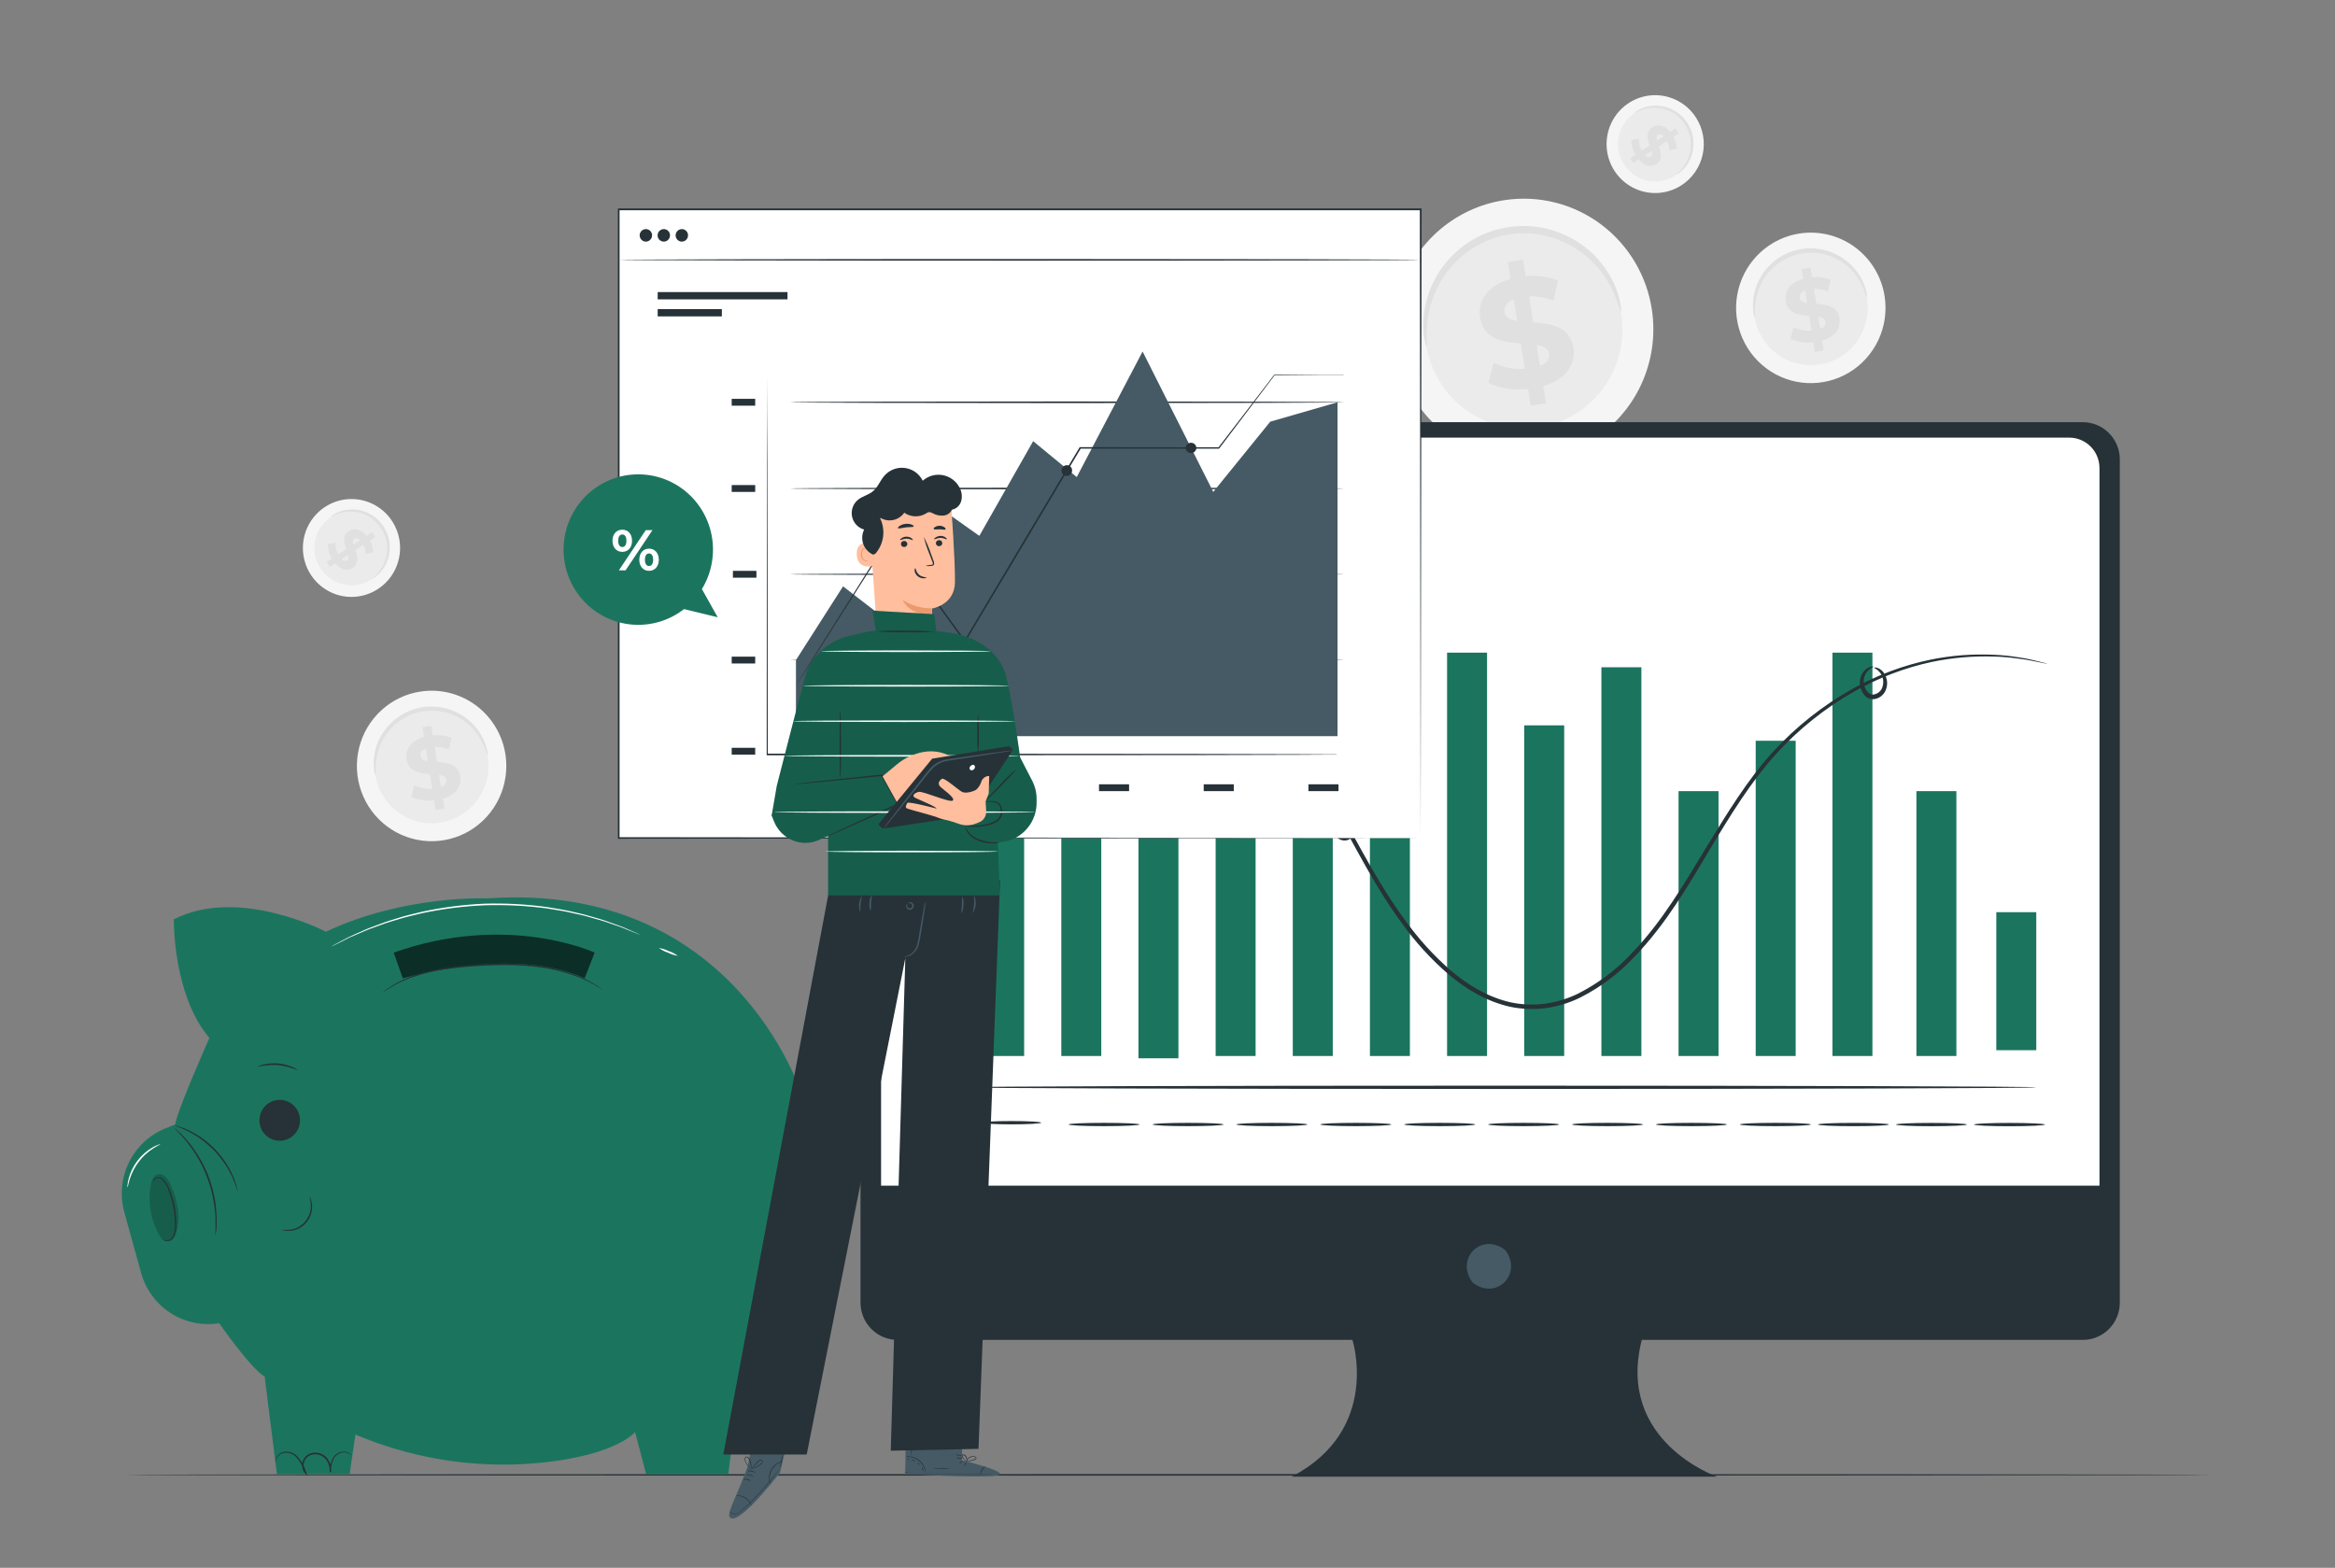 <svg width="344" height="231" viewBox="0 0 344 231" fill="none" xmlns="http://www.w3.org/2000/svg">
<rect x="0" y="0" width="344" height="231" fill="#808080" stroke="none"/>
<path d="M277.663 43.742C277.982 45.913 277.654 48.13 276.721 50.113C275.788 52.096 274.292 53.756 272.422 54.882C270.552 56.008 268.392 56.55 266.216 56.439C264.041 56.328 261.946 55.569 260.199 54.258C258.452 52.947 257.13 51.144 256.4 49.076C255.671 47.008 255.568 44.769 256.103 42.642C256.638 40.514 257.788 38.595 259.407 37.126C261.025 35.657 263.04 34.706 265.197 34.391C268.08 33.971 271.011 34.719 273.348 36.472C275.685 38.225 277.237 40.839 277.663 43.742Z" fill="#F5F5F5"/>
<path d="M275.076 44.121C275.319 45.775 275.07 47.464 274.359 48.975C273.649 50.487 272.509 51.752 271.084 52.61C269.66 53.468 268.015 53.882 266.357 53.798C264.699 53.714 263.103 53.136 261.771 52.138C260.439 51.141 259.431 49.767 258.874 48.192C258.318 46.616 258.238 44.91 258.644 43.289C259.051 41.668 259.926 40.205 261.158 39.084C262.391 37.965 263.925 37.238 265.568 36.997C267.767 36.672 270.004 37.239 271.787 38.575C273.57 39.911 274.753 41.906 275.076 44.121Z" fill="#EBEBEB"/>
<path d="M275.035 43.857C274.88 43.547 274.757 43.222 274.668 42.887C274.144 41.408 273.231 40.1 272.026 39.103C271.466 38.646 270.849 38.264 270.191 37.967C269.839 37.802 269.474 37.664 269.1 37.556C268.711 37.442 268.313 37.357 267.912 37.301C267.497 37.246 267.078 37.222 266.66 37.228C266.228 37.241 265.797 37.284 265.371 37.357C264.946 37.435 264.527 37.544 264.119 37.685C263.72 37.821 263.334 37.989 262.963 38.188C262.604 38.379 262.261 38.596 261.935 38.84C261.621 39.069 261.325 39.322 261.05 39.598C260.535 40.107 260.088 40.682 259.72 41.307C259.4 41.854 259.14 42.435 258.945 43.039C258.668 43.923 258.527 44.844 258.528 45.77C258.564 46.115 258.564 46.464 258.528 46.809C258.376 46.489 258.294 46.139 258.289 45.784C258.189 44.82 258.267 43.846 258.518 42.91C258.898 41.505 259.628 40.22 260.637 39.177C260.922 38.877 261.229 38.599 261.555 38.346C262.263 37.8 263.052 37.371 263.894 37.075C264.335 36.925 264.785 36.806 265.242 36.719C265.697 36.642 266.157 36.597 266.618 36.585C267.071 36.579 267.524 36.609 267.971 36.678C268.405 36.738 268.834 36.836 269.251 36.969C269.651 37.092 270.041 37.246 270.416 37.431C271.113 37.764 271.761 38.192 272.343 38.701C272.855 39.143 273.313 39.644 273.709 40.194C274.267 40.984 274.675 41.873 274.911 42.813C275.025 43.148 275.068 43.504 275.035 43.857Z" fill="#E0E0E0"/>
<path d="M268.435 50.182L268.664 51.637L267.375 51.845L267.15 50.432C265.999 50.573 264.831 50.388 263.779 49.896L264.238 48.2C265.059 48.6 265.969 48.778 266.88 48.718L266.536 46.551C265.05 46.431 263.38 46.209 263.082 44.352C262.866 42.966 263.669 41.64 265.664 41.076L265.439 39.635L266.724 39.427L266.948 40.845C267.882 40.745 268.826 40.872 269.7 41.215L269.311 42.91C268.648 42.657 267.942 42.536 267.233 42.554L267.581 44.763C269.067 44.869 270.714 45.096 271.003 46.925C271.209 48.288 270.416 49.614 268.435 50.182ZM266.233 44.638L265.939 42.79C265.283 43.053 265.072 43.474 265.141 43.904C265.21 44.333 265.637 44.569 266.233 44.657V44.638ZM268.944 47.41C268.875 46.948 268.462 46.768 267.875 46.662L268.159 48.454C268.779 48.223 269.012 47.844 268.944 47.429V47.41Z" fill="#E0E0E0"/>
<path d="M243.373 45.706C243.925 49.472 243.356 53.32 241.737 56.761C240.117 60.201 237.521 63.081 234.276 65.034C231.031 66.988 227.284 67.928 223.509 67.736C219.733 67.543 216.099 66.227 213.067 63.953C210.035 61.679 207.74 58.55 206.474 54.962C205.208 51.375 205.027 47.489 205.955 43.798C206.882 40.106 208.876 36.775 211.684 34.225C214.492 31.676 217.987 30.023 221.728 29.476C226.735 28.737 231.829 30.032 235.888 33.075C239.947 36.119 242.639 40.662 243.373 45.706Z" fill="#F5F5F5"/>
<path d="M238.874 46.361C239.294 49.231 238.86 52.162 237.627 54.784C236.393 57.405 234.415 59.599 231.944 61.088C229.472 62.577 226.617 63.294 223.741 63.148C220.865 63.003 218.096 62.001 215.785 60.27C213.474 58.539 211.724 56.156 210.758 53.424C209.791 50.691 209.651 47.731 210.355 44.918C211.059 42.105 212.576 39.566 214.713 37.621C216.85 35.676 219.512 34.414 222.362 33.994C224.252 33.712 226.179 33.809 228.033 34.279C229.886 34.748 231.63 35.581 233.163 36.73C234.697 37.878 235.991 39.32 236.97 40.973C237.95 42.626 238.597 44.457 238.874 46.361Z" fill="#EBEBEB"/>
<path d="M238.805 45.909C238.718 45.909 238.566 45.299 238.172 44.218C237.627 42.706 236.853 41.288 235.879 40.014C235.202 39.146 234.433 38.356 233.585 37.657C232.614 36.863 231.545 36.197 230.407 35.675C229.792 35.393 229.157 35.157 228.508 34.968C227.834 34.761 227.146 34.606 226.448 34.507C225.727 34.407 224.998 34.364 224.27 34.377C222.766 34.401 221.277 34.668 219.857 35.167C219.171 35.412 218.506 35.712 217.867 36.063C217.245 36.393 216.648 36.77 216.083 37.191C215.539 37.594 215.024 38.036 214.541 38.512C213.654 39.398 212.883 40.395 212.248 41.478C211.693 42.429 211.243 43.437 210.904 44.486C210.423 46.021 210.178 47.621 210.179 49.23C210.179 50.376 210.253 51.018 210.179 51.032C210.106 51.046 209.9 50.427 209.762 49.254C209.586 47.578 209.722 45.885 210.161 44.259C210.813 41.822 212.077 39.594 213.83 37.791C214.333 37.264 214.878 36.779 215.459 36.341C216.052 35.883 216.679 35.473 217.335 35.112C218.026 34.732 218.747 34.41 219.49 34.151C220.255 33.885 221.039 33.676 221.834 33.527C222.632 33.39 223.438 33.315 224.247 33.301C225.032 33.288 225.818 33.339 226.595 33.453C227.346 33.562 228.086 33.73 228.811 33.957C229.503 34.171 230.18 34.436 230.833 34.751C232.043 35.332 233.169 36.075 234.182 36.96C235.054 37.73 235.833 38.602 236.502 39.556C237.473 40.928 238.18 42.469 238.589 44.102C238.865 45.243 238.869 45.899 238.805 45.909Z" fill="#E0E0E0"/>
<path d="M227.347 56.891L227.747 59.413L225.513 59.769L225.123 57.316C222.889 57.537 220.651 57.181 219.27 56.392L220.059 53.444C221.483 54.146 223.063 54.464 224.646 54.368L224.045 50.607C221.467 50.399 218.564 50.011 218.05 46.791C217.674 44.403 219.069 42.079 222.536 41.104L222.137 38.605L224.375 38.244L224.765 40.697C226.379 40.529 228.009 40.749 229.522 41.34L228.875 44.292C227.726 43.845 226.501 43.633 225.27 43.668L225.875 47.498C228.453 47.683 231.31 48.075 231.815 51.249C232.163 53.592 230.787 55.902 227.347 56.891ZM223.527 47.295L223.022 44.098C221.88 44.56 221.513 45.29 221.646 46.033C221.779 46.777 222.495 47.124 223.527 47.295ZM228.237 52.104C228.113 51.314 227.393 50.991 226.38 50.806L226.875 53.915C227.957 53.49 228.352 52.825 228.237 52.104Z" fill="#E0E0E0"/>
<path d="M74.474 111.231C74.793 113.402 74.466 115.619 73.534 117.602C72.602 119.586 71.106 121.246 69.237 122.373C67.367 123.499 65.208 124.042 63.032 123.932C60.856 123.821 58.762 123.063 57.014 121.753C55.266 120.444 53.943 118.641 53.213 116.573C52.483 114.506 52.379 112.266 52.913 110.139C53.447 108.011 54.596 106.092 56.214 104.622C57.832 103.153 59.846 102.2 62.002 101.885C64.886 101.463 67.818 102.21 70.156 103.962C72.493 105.714 74.046 108.328 74.474 111.231Z" fill="#F5F5F5"/>
<path d="M71.882 111.61C72.126 113.264 71.876 114.954 71.165 116.465C70.455 117.976 69.315 119.241 67.89 120.1C66.465 120.958 64.82 121.372 63.161 121.287C61.503 121.203 59.907 120.625 58.575 119.627C57.243 118.628 56.236 117.254 55.679 115.679C55.123 114.103 55.044 112.397 55.451 110.775C55.858 109.154 56.734 107.691 57.967 106.572C59.2 105.452 60.736 104.726 62.379 104.486C64.576 104.163 66.812 104.732 68.593 106.068C70.375 107.403 71.558 109.397 71.882 111.61Z" fill="#EBEBEB"/>
<path d="M71.841 111.342C71.686 111.031 71.565 110.704 71.479 110.367C71.162 109.495 70.713 108.679 70.148 107.946C69.76 107.446 69.319 106.991 68.832 106.588C68.272 106.129 67.656 105.745 66.997 105.447C66.645 105.282 66.28 105.146 65.906 105.04C65.517 104.923 65.12 104.838 64.718 104.786C64.303 104.728 63.884 104.704 63.466 104.712C63.034 104.722 62.603 104.763 62.177 104.837C60.933 105.056 59.757 105.564 58.741 106.32C58.428 106.552 58.132 106.806 57.856 107.082C57.341 107.59 56.894 108.163 56.526 108.787C56.207 109.335 55.947 109.915 55.751 110.519C55.474 111.404 55.333 112.326 55.334 113.254C55.372 113.6 55.372 113.948 55.334 114.294C55.183 113.973 55.101 113.623 55.095 113.268C54.994 112.303 55.072 111.327 55.324 110.39C55.501 109.747 55.752 109.126 56.072 108.542C56.448 107.868 56.91 107.246 57.448 106.694C57.731 106.391 58.038 106.112 58.365 105.858C59.077 105.318 59.865 104.891 60.705 104.592C61.146 104.438 61.598 104.317 62.058 104.231C62.513 104.155 62.972 104.111 63.434 104.102C63.894 104.095 64.354 104.124 64.81 104.19C65.242 104.252 65.668 104.35 66.085 104.481C66.484 104.606 66.873 104.76 67.25 104.943C68.558 105.567 69.683 106.522 70.515 107.715C71.073 108.506 71.481 109.394 71.717 110.334C71.826 110.658 71.868 111.001 71.841 111.342Z" fill="#E0E0E0"/>
<path d="M65.241 117.676L65.47 119.127L64.181 119.335L63.956 117.921C62.807 118.071 61.639 117.891 60.585 117.403L61.044 115.703C61.866 116.106 62.779 116.284 63.691 116.221L63.342 114.054C61.86 113.938 60.186 113.717 59.893 111.859C59.673 110.473 60.475 109.143 62.475 108.584L62.246 107.142L63.535 106.935L63.759 108.348C64.693 108.248 65.637 108.374 66.511 108.718L66.121 110.418C65.46 110.16 64.753 110.039 64.044 110.062L64.392 112.266C65.878 112.372 67.525 112.599 67.814 114.428C68.016 115.777 67.222 117.103 65.241 117.676ZM63.039 112.132L62.746 110.284C62.09 110.552 61.879 110.968 61.948 111.397C62.016 111.827 62.443 112.058 63.039 112.151V112.132ZM65.754 114.904C65.681 114.442 65.268 114.267 64.681 114.16L64.966 115.948C65.589 115.717 65.819 115.334 65.754 114.918V114.904Z" fill="#E0E0E0"/>
<path d="M55.618 86.828C54.422 87.592 53.027 87.982 51.61 87.948C50.194 87.914 48.819 87.457 47.661 86.635C46.502 85.814 45.612 84.665 45.102 83.333C44.592 82.001 44.486 80.547 44.797 79.155C45.108 77.763 45.822 76.495 46.849 75.511C47.876 74.528 49.17 73.874 50.566 73.631C51.962 73.389 53.398 73.569 54.693 74.149C55.987 74.729 57.082 75.683 57.838 76.89C58.34 77.69 58.681 78.581 58.841 79.513C59.001 80.445 58.977 81.399 58.771 82.322C58.565 83.245 58.181 84.118 57.639 84.891C57.098 85.664 56.411 86.322 55.618 86.828Z" fill="#F5F5F5"/>
<path d="M54.705 85.377C53.792 85.96 52.729 86.256 51.65 86.229C50.57 86.202 49.522 85.853 48.64 85.226C47.757 84.599 47.079 83.723 46.691 82.707C46.303 81.692 46.223 80.584 46.461 79.523C46.698 78.462 47.243 77.495 48.026 76.746C48.809 75.997 49.795 75.499 50.86 75.314C51.924 75.13 53.019 75.268 54.005 75.71C54.992 76.153 55.826 76.88 56.402 77.801C57.174 79.032 57.429 80.522 57.111 81.943C56.793 83.364 55.927 84.599 54.705 85.377Z" fill="#EBEBEB"/>
<path d="M54.852 85.285C54.852 85.257 55.022 85.11 55.311 84.823C55.743 84.404 56.106 83.919 56.389 83.386C56.807 82.604 57.028 81.73 57.031 80.841C57.036 80.586 57.02 80.331 56.985 80.079C56.95 79.816 56.895 79.556 56.82 79.302C56.743 79.038 56.647 78.78 56.531 78.531C56.293 78.021 55.975 77.553 55.591 77.145C55.406 76.943 55.205 76.758 54.99 76.59C54.784 76.419 54.564 76.264 54.334 76.128C54.121 75.99 53.897 75.87 53.664 75.768C53.222 75.593 52.76 75.477 52.288 75.421C51.881 75.38 51.471 75.38 51.063 75.421C50.468 75.484 49.886 75.639 49.339 75.883C49.142 75.993 48.934 76.083 48.72 76.151C48.72 76.151 48.885 75.962 49.266 75.736C49.808 75.421 50.404 75.211 51.022 75.117C51.451 75.047 51.887 75.03 52.32 75.066C52.821 75.109 53.313 75.221 53.783 75.398C54.04 75.492 54.288 75.606 54.526 75.74C54.775 75.875 55.013 76.029 55.237 76.202C55.711 76.572 56.122 77.015 56.457 77.514C56.631 77.768 56.784 78.036 56.916 78.314C57.039 78.583 57.142 78.861 57.223 79.145C57.3 79.421 57.355 79.702 57.389 79.986C57.423 80.259 57.436 80.534 57.425 80.808C57.413 81.313 57.332 81.813 57.187 82.296C57.057 82.715 56.879 83.117 56.655 83.493C56.336 84.037 55.919 84.516 55.425 84.906C55.263 85.071 55.067 85.2 54.852 85.285Z" fill="#E0E0E0"/>
<path d="M49.375 83.003L48.577 83.525L48.119 82.808L48.894 82.3C48.5 81.651 48.298 80.903 48.311 80.143L49.43 79.967C49.411 80.566 49.547 81.16 49.825 81.691L51.013 80.91C50.692 79.986 50.38 78.928 51.398 78.262C52.15 77.768 53.155 77.893 54.013 78.942L54.801 78.424L55.26 79.14L54.485 79.648C54.788 80.179 54.963 80.774 54.994 81.386L53.884 81.603C53.862 81.138 53.748 80.683 53.549 80.263L52.338 81.058C52.669 81.981 52.971 83.021 51.967 83.677C51.228 84.162 50.233 84.037 49.375 83.003ZM52.054 80.231L53.063 79.565C52.733 79.242 52.43 79.228 52.196 79.38C51.962 79.533 51.949 79.843 52.054 80.226V80.231ZM51.137 82.587C51.384 82.42 51.384 82.125 51.293 81.746L50.311 82.393C50.623 82.698 50.912 82.73 51.137 82.582V82.587Z" fill="#E0E0E0"/>
<path d="M247.68 27.323C246.484 28.087 245.089 28.477 243.672 28.443C242.256 28.408 240.881 27.951 239.723 27.13C238.564 26.308 237.674 25.159 237.164 23.828C236.654 22.496 236.548 21.042 236.859 19.65C237.17 18.257 237.884 16.989 238.911 16.006C239.938 15.023 241.232 14.368 242.628 14.126C244.024 13.883 245.46 14.064 246.755 14.644C248.049 15.224 249.144 16.178 249.9 17.385C250.403 18.184 250.744 19.075 250.904 20.007C251.065 20.939 251.041 21.894 250.835 22.817C250.629 23.74 250.244 24.613 249.703 25.386C249.161 26.159 248.474 26.817 247.68 27.323Z" fill="#F5F5F5"/>
<path d="M246.763 25.872C245.85 26.455 244.787 26.752 243.707 26.727C242.627 26.701 241.579 26.352 240.696 25.726C239.812 25.1 239.133 24.224 238.744 23.208C238.356 22.193 238.275 21.084 238.512 20.023C238.749 18.961 239.294 17.994 240.077 17.245C240.86 16.495 241.847 15.997 242.912 15.812C243.976 15.627 245.071 15.765 246.058 16.208C247.045 16.651 247.879 17.379 248.455 18.299C249.227 19.53 249.483 21.019 249.166 22.439C248.848 23.859 247.984 25.093 246.763 25.872Z" fill="#EBEBEB"/>
<path d="M246.9 25.78C246.9 25.752 247.07 25.604 247.359 25.318C247.791 24.898 248.155 24.414 248.437 23.881C248.634 23.518 248.788 23.134 248.896 22.735C249.017 22.283 249.082 21.817 249.088 21.349C249.097 21.085 249.086 20.821 249.056 20.559C249.021 20.296 248.966 20.037 248.891 19.783C248.816 19.518 248.719 19.26 248.602 19.011C248.483 18.755 248.345 18.508 248.189 18.272C248.036 18.04 247.866 17.819 247.68 17.611C247.494 17.408 247.292 17.221 247.075 17.052C246.87 16.88 246.65 16.725 246.419 16.59C246.199 16.463 245.971 16.352 245.735 16.258C245.294 16.082 244.831 15.967 244.359 15.916C243.953 15.87 243.542 15.87 243.135 15.916C242.54 15.978 241.958 16.134 241.41 16.378C241.214 16.49 241.007 16.58 240.791 16.646C240.791 16.646 240.956 16.456 241.337 16.23C241.881 15.923 242.476 15.721 243.094 15.634C243.523 15.564 243.959 15.549 244.392 15.588C244.892 15.629 245.384 15.739 245.855 15.916C246.111 16.01 246.36 16.124 246.598 16.258C247.108 16.541 247.572 16.901 247.974 17.325C248.176 17.541 248.362 17.773 248.529 18.018C248.702 18.272 248.855 18.539 248.987 18.817C249.109 19.086 249.21 19.364 249.29 19.649C249.369 19.924 249.424 20.205 249.455 20.49C249.49 20.762 249.502 21.037 249.492 21.312C249.479 21.817 249.399 22.317 249.253 22.8C249.123 23.229 248.941 23.64 248.712 24.024C248.392 24.558 247.977 25.028 247.488 25.41C247.319 25.572 247.119 25.698 246.9 25.78Z" fill="#E0E0E0"/>
<path d="M241.424 23.497L240.626 24.024L240.167 23.308L240.942 22.8C240.543 22.151 240.335 21.401 240.341 20.637L241.46 20.462C241.443 21.061 241.579 21.654 241.855 22.185L243.043 21.404C242.722 20.48 242.41 19.422 243.428 18.757C244.18 18.263 245.185 18.387 246.043 19.436L246.85 18.942L247.308 19.658L246.533 20.166C246.835 20.699 247.008 21.295 247.038 21.908L245.932 22.12C245.908 21.657 245.792 21.203 245.593 20.785L244.382 21.575C244.712 22.499 245.015 23.539 244.011 24.195C243.277 24.657 242.286 24.532 241.424 23.497ZM244.102 20.725L245.111 20.064C244.781 19.736 244.478 19.723 244.245 19.875C244.011 20.028 244.011 20.328 244.102 20.721V20.725ZM243.185 23.081C243.433 22.915 243.433 22.619 243.341 22.245L242.359 22.887C242.671 23.188 242.956 23.225 243.185 23.1V23.081Z" fill="#E0E0E0"/>
<path d="M325.773 217.306C325.773 217.371 256.922 217.426 172.009 217.426C87.096 217.426 18.227 217.371 18.227 217.306C18.227 217.241 87.064 217.186 172.009 217.186C256.954 217.186 325.773 217.237 325.773 217.306Z" fill="#263238"/>
<path d="M306.848 62.204H132.224C131.508 62.204 130.799 62.346 130.138 62.622C129.477 62.898 128.876 63.303 128.37 63.813C127.864 64.323 127.462 64.929 127.189 65.595C126.915 66.261 126.775 66.976 126.775 67.697V191.933C126.775 193.389 127.349 194.785 128.371 195.814C129.393 196.844 130.779 197.422 132.224 197.422H199.245C199.245 197.422 203.51 210.7 190.292 217.574H252.959C252.959 217.574 238.048 212.418 241.873 197.422H306.848C308.293 197.422 309.679 196.844 310.701 195.814C311.723 194.785 312.297 193.389 312.297 191.933V67.697C312.298 66.976 312.157 66.261 311.883 65.595C311.61 64.929 311.209 64.323 310.703 63.813C310.197 63.303 309.596 62.898 308.934 62.622C308.273 62.346 307.564 62.204 306.848 62.204Z" fill="#263238"/>
<path d="M221.866 184.338C224.242 187.756 220.527 191.503 217.128 189.11C217.015 189.029 216.918 188.929 216.839 188.814C214.468 185.396 218.183 181.658 221.577 184.047C221.689 184.127 221.787 184.225 221.866 184.338Z" fill="#455A64"/>
<path d="M134.229 64.481H304.853C306.033 64.481 307.164 64.953 307.999 65.793C308.833 66.634 309.302 67.774 309.302 68.962V174.696H129.803V68.962C129.803 67.778 130.268 66.641 131.098 65.802C131.927 64.962 133.053 64.487 134.229 64.481Z" fill="white"/>
<path d="M150.879 89.36H144.989V155.592H150.879V89.36Z" fill="#1B755E"/>
<path d="M162.244 111.854H156.355V155.592H162.244V111.854Z" fill="#1B755E"/>
<path d="M173.61 97.593H167.721V155.93H173.61V97.593Z" fill="#1B755E"/>
<path d="M184.98 91.919H179.091V155.592H184.98V91.919Z" fill="#1B755E"/>
<path d="M196.346 113.204H190.457V155.592H196.346V113.204Z" fill="#1B755E"/>
<path d="M207.712 121.515H201.822V155.592H207.712V121.515Z" fill="#1B755E"/>
<path d="M219.078 96.161H213.188V155.592H219.078V96.161Z" fill="#1B755E"/>
<path d="M230.443 106.875H224.554V155.592H230.443V106.875Z" fill="#1B755E"/>
<path d="M241.814 98.314H235.924V155.592H241.814V98.314Z" fill="#1B755E"/>
<path d="M253.179 116.567H247.29V155.592H253.179V116.567Z" fill="#1B755E"/>
<path d="M275.851 96.161H269.962V155.592H275.851V96.161Z" fill="#1B755E"/>
<path d="M299.991 134.4H294.102V154.738H299.991V134.4Z" fill="#1B755E"/>
<path d="M288.221 116.567H282.332V155.592H288.221V116.567Z" fill="#1B755E"/>
<path d="M264.545 109.143H258.656V155.592H264.545V109.143Z" fill="#1B755E"/>
<path d="M301.642 97.805C301.469 97.79 301.298 97.762 301.129 97.722L299.629 97.412C298.82 97.238 298.002 97.107 297.179 97.02C296.062 96.862 294.936 96.768 293.808 96.738C290.715 96.634 287.62 96.9 284.589 97.532C280.583 98.398 276.729 99.869 273.159 101.894C268.833 104.349 264.923 107.483 261.578 111.18C257.973 115.162 254.932 120.083 251.822 125.289C248.712 130.496 245.483 136.086 240.855 140.91C238.54 143.402 235.806 145.462 232.778 146.994C231.207 147.763 229.526 148.28 227.797 148.528C226.039 148.764 224.255 148.703 222.518 148.348C219.023 147.572 215.927 145.724 213.321 143.492C210.766 141.275 208.48 138.761 206.51 136.003C202.557 130.644 199.749 124.869 196.745 119.607C193.741 114.345 190.727 109.392 186.989 105.534C185.219 103.656 183.188 102.047 180.958 100.757C179.91 100.148 178.82 99.616 177.697 99.163C176.611 98.76 175.5 98.428 174.371 98.17C170.379 97.252 166.221 97.37 162.286 98.512C159.314 99.368 156.508 100.727 153.988 102.531C152.413 103.698 150.954 105.016 149.631 106.468L148.608 107.609C148.496 107.745 148.374 107.872 148.241 107.987C148.331 107.837 148.436 107.696 148.553 107.567L149.521 106.366C150.813 104.868 152.256 103.51 153.828 102.314C156.351 100.453 159.175 99.046 162.175 98.156C166.165 96.949 170.395 96.79 174.463 97.694C178.99 98.618 183.604 101.224 187.37 105.132C191.136 109.041 194.273 113.998 197.263 119.283C200.254 124.569 203.107 130.311 207.019 135.601C208.963 138.322 211.216 140.803 213.734 142.993C216.284 145.178 219.293 146.962 222.642 147.706C224.302 148.043 226.007 148.1 227.687 147.877C229.35 147.636 230.967 147.139 232.48 146.403C235.445 144.903 238.124 142.887 240.392 140.448C244.956 135.721 248.148 130.14 251.304 124.971C254.459 119.801 257.505 114.807 261.174 110.806C264.575 107.088 268.544 103.94 272.93 101.483C276.551 99.459 280.458 98.005 284.516 97.172C287.576 96.559 290.7 96.326 293.817 96.479C294.953 96.526 296.085 96.642 297.207 96.826C298.032 96.93 298.85 97.084 299.656 97.288L301.142 97.662C301.312 97.696 301.48 97.744 301.642 97.805Z" fill="#263238"/>
<path d="M138.518 160.207C138.384 160.207 138.274 141.321 138.274 118.027C138.274 94.733 138.384 75.846 138.518 75.846C138.651 75.846 138.761 94.728 138.761 118.027C138.761 141.325 138.641 160.207 138.518 160.207Z" fill="#263238"/>
<path d="M299.968 160.208C299.968 160.342 264.651 160.448 221.077 160.448C177.504 160.448 142.187 160.342 142.187 160.208C142.187 160.074 177.504 159.963 221.077 159.963C264.651 159.963 299.968 160.074 299.968 160.208Z" fill="#263238"/>
<path d="M153.388 165.419C153.388 165.553 151.434 165.664 149.021 165.664C146.608 165.664 144.65 165.553 144.65 165.419C144.65 165.285 146.604 165.174 149.021 165.174C151.438 165.174 153.388 165.285 153.388 165.419Z" fill="#263238"/>
<path d="M167.872 165.682C167.872 165.821 165.533 165.927 162.652 165.927C159.772 165.927 157.428 165.821 157.428 165.682C157.428 165.544 159.767 165.442 162.652 165.442C165.537 165.442 167.872 165.548 167.872 165.682Z" fill="#263238"/>
<path d="M180.256 165.682C180.256 165.821 177.917 165.927 175.036 165.927C172.156 165.927 169.812 165.821 169.812 165.682C169.812 165.544 172.151 165.442 175.036 165.442C177.921 165.442 180.256 165.548 180.256 165.682Z" fill="#263238"/>
<path d="M192.604 165.682C192.604 165.821 190.264 165.927 187.384 165.927C184.503 165.927 182.16 165.821 182.16 165.682C182.16 165.544 184.499 165.442 187.384 165.442C190.269 165.442 192.604 165.548 192.604 165.682Z" fill="#263238"/>
<path d="M204.964 165.682C204.964 165.821 202.63 165.927 199.745 165.927C196.86 165.927 194.521 165.821 194.521 165.682C194.521 165.544 196.86 165.442 199.745 165.442C202.63 165.442 204.964 165.548 204.964 165.682Z" fill="#263238"/>
<path d="M217.33 165.682C217.33 165.821 214.991 165.927 212.106 165.927C209.221 165.927 206.886 165.821 206.886 165.682C206.886 165.544 209.221 165.442 212.106 165.442C214.991 165.442 217.33 165.548 217.33 165.682Z" fill="#263238"/>
<path d="M229.691 165.682C229.691 165.821 227.352 165.927 224.467 165.927C221.582 165.927 219.247 165.821 219.247 165.682C219.247 165.544 221.582 165.442 224.467 165.442C227.352 165.442 229.691 165.548 229.691 165.682Z" fill="#263238"/>
<path d="M242.052 165.682C242.052 165.821 239.713 165.927 236.828 165.927C233.943 165.927 231.608 165.821 231.608 165.682C231.608 165.544 233.948 165.442 236.828 165.442C239.708 165.442 242.052 165.548 242.052 165.682Z" fill="#263238"/>
<path d="M254.413 165.682C254.413 165.821 252.074 165.927 249.193 165.927C246.313 165.927 243.969 165.821 243.969 165.682C243.969 165.544 246.308 165.442 249.193 165.442C252.078 165.442 254.413 165.548 254.413 165.682Z" fill="#263238"/>
<path d="M266.774 165.682C266.774 165.821 264.435 165.927 261.555 165.927C258.674 165.927 256.331 165.821 256.331 165.682C256.331 165.544 258.67 165.442 261.555 165.442C264.44 165.442 266.774 165.548 266.774 165.682Z" fill="#263238"/>
<path d="M278.273 165.687C278.273 165.826 275.934 165.932 273.049 165.932C270.164 165.932 267.829 165.826 267.829 165.687C267.829 165.548 270.168 165.447 273.049 165.447C275.929 165.447 278.273 165.553 278.273 165.687Z" fill="#263238"/>
<path d="M289.772 165.691C289.772 165.825 287.433 165.936 284.548 165.936C281.663 165.936 279.328 165.825 279.328 165.691C279.328 165.557 281.663 165.451 284.548 165.451C287.433 165.451 289.772 165.557 289.772 165.691Z" fill="#263238"/>
<path d="M301.266 165.696C301.266 165.83 298.927 165.941 296.046 165.941C293.166 165.941 290.822 165.83 290.822 165.696C290.822 165.562 293.161 165.451 296.046 165.451C298.931 165.451 301.266 165.562 301.266 165.696Z" fill="#263238"/>
<path d="M198.603 120.198C198.603 120.097 199.327 120.351 199.557 121.344C199.703 121.918 199.638 122.525 199.373 123.054C199.195 123.402 198.886 123.664 198.515 123.784C198.113 123.897 197.683 123.846 197.318 123.64C196.988 123.455 196.717 123.179 196.536 122.844C196.355 122.51 196.272 122.131 196.295 121.751C196.317 121.452 196.401 121.161 196.543 120.897C196.684 120.634 196.88 120.403 197.116 120.222C197.271 120.094 197.453 120.003 197.647 119.955C197.842 119.907 198.044 119.903 198.24 119.944C198.515 120.027 198.607 120.161 198.589 120.189C198.57 120.217 197.993 120.004 197.415 120.582C197.097 120.898 196.913 121.325 196.901 121.774C196.899 122.034 196.965 122.29 197.093 122.515C197.221 122.741 197.407 122.928 197.63 123.058C197.73 123.121 197.842 123.163 197.958 123.181C198.074 123.199 198.193 123.193 198.307 123.164C198.421 123.134 198.528 123.082 198.621 123.01C198.715 122.938 198.792 122.847 198.85 122.744C199.069 122.343 199.156 121.882 199.098 121.427C199.02 120.582 198.552 120.277 198.603 120.198Z" fill="#263238"/>
<path d="M276.09 98.406C276.09 98.369 276.278 98.309 276.603 98.406C277.053 98.575 277.426 98.904 277.654 99.33C277.836 99.64 277.952 99.985 277.997 100.342C278.041 100.7 278.011 101.063 277.91 101.409C277.791 101.86 277.531 102.262 277.169 102.554C276.806 102.845 276.361 103.013 275.897 103.03C275.648 103.019 275.405 102.953 275.184 102.837C274.963 102.722 274.77 102.559 274.617 102.36C274.35 102.023 274.165 101.628 274.076 101.205C273.988 100.857 273.972 100.494 274.029 100.138C274.086 99.783 274.214 99.444 274.406 99.14C275.131 98.11 276.025 98.161 275.993 98.216C276.035 98.313 275.287 98.457 274.805 99.358C274.55 99.879 274.499 100.477 274.663 101.035C274.819 101.644 275.287 102.342 275.92 102.347C276.243 102.32 276.551 102.196 276.804 101.991C277.057 101.786 277.243 101.509 277.337 101.196C277.516 100.648 277.482 100.052 277.241 99.528C276.998 99.031 276.591 98.634 276.09 98.406Z" fill="#263238"/>
<path d="M209.285 30.866H91.128V123.493H209.285V30.866Z" fill="white"/>
<path d="M209.285 123.492C209.285 122.568 209.244 86.763 209.175 30.866L209.285 30.977H91.142L91.275 30.843C91.275 64.232 91.275 95.809 91.275 123.469L91.155 123.349L209.313 123.469L91.155 123.589H91.036V123.469C91.036 95.809 91.036 64.232 91.036 30.843V30.709H91.183H209.326H209.436V30.82C209.331 86.763 209.29 122.568 209.285 123.492Z" fill="#263238"/>
<path d="M116.019 43.035H96.893V44.107H116.019V43.035Z" fill="#263238"/>
<path d="M106.346 45.544H96.893V46.616H106.346V45.544Z" fill="#263238"/>
<path d="M111.259 110.182H107.796V111.189H111.259V110.182Z" fill="#263238"/>
<path d="M120.065 115.56H115.634V116.567H120.065V115.56Z" fill="#263238"/>
<path d="M135.49 115.56H131.06V116.567H135.49V115.56Z" fill="#263238"/>
<path d="M150.915 115.56H146.484V116.567H150.915V115.56Z" fill="#263238"/>
<path d="M166.34 115.56H161.909V116.567H166.34V115.56Z" fill="#263238"/>
<path d="M181.765 115.56H177.334V116.567H181.765V115.56Z" fill="#263238"/>
<path d="M197.19 115.56H192.759V116.567H197.19V115.56Z" fill="#263238"/>
<path d="M111.259 96.752H107.796V97.759H111.259V96.752Z" fill="#263238"/>
<path d="M111.259 71.471H107.796V72.478H111.259V71.471Z" fill="#263238"/>
<path d="M111.259 58.766H107.796V59.773H111.259V58.766Z" fill="#263238"/>
<path d="M111.438 84.111H107.975V85.118H111.438V84.111Z" fill="#263238"/>
<path d="M197.066 111.189C197.066 111.189 196.942 111.189 196.695 111.189H195.603L191.411 111.213L175.995 111.254L125.124 111.286H112.951V111.166C112.951 94.031 112.983 78.951 112.992 68.15C112.992 62.753 113.02 58.447 113.029 55.444C113.029 53.962 113.029 52.811 113.029 52.026C113.029 51.638 113.029 51.347 113.029 51.139C113.029 50.931 113.029 50.838 113.029 50.838C113.029 50.838 113.029 50.94 113.029 51.139C113.029 51.337 113.029 51.638 113.029 52.026C113.029 52.811 113.029 53.962 113.029 55.444C113.029 58.429 113.029 62.753 113.066 68.15C113.066 78.951 113.089 94.022 113.107 111.166L112.988 111.046H125.124L175.995 111.083L191.411 111.12L195.603 111.143H196.695L197.066 111.189Z" fill="#263238"/>
<path d="M198.043 84.615C198.043 84.68 179.77 84.735 157.222 84.735C134.674 84.735 116.4 84.68 116.4 84.615C116.4 84.551 134.669 84.495 157.222 84.495C179.774 84.495 198.043 84.546 198.043 84.615Z" fill="#263238"/>
<path d="M198.043 71.975C198.043 72.039 179.77 72.095 157.222 72.095C134.674 72.095 116.4 72.039 116.4 71.975C116.4 71.91 134.669 71.855 157.222 71.855C179.774 71.855 198.043 71.91 198.043 71.975Z" fill="#263238"/>
<path d="M198.043 59.27C198.043 59.339 179.77 59.39 157.222 59.39C134.674 59.39 116.4 59.339 116.4 59.27C116.4 59.201 134.669 59.15 157.222 59.15C179.774 59.15 198.043 59.205 198.043 59.27Z" fill="#263238"/>
<path d="M198.043 97.255C198.043 97.32 179.77 97.376 157.222 97.376C134.674 97.376 116.4 97.32 116.4 97.255C116.4 97.191 134.669 97.135 157.222 97.135C179.774 97.135 198.043 97.191 198.043 97.255Z" fill="#263238"/>
<path d="M117.263 108.468V97.255L124.202 86.394L128.913 90.034L138.577 74.913L144.278 78.955L152.209 65.003L158.63 70.293L168.331 51.794L178.742 72.478L187.136 62.129L197.048 59.27V108.468H117.263Z" fill="#455A64"/>
<path d="M198.043 55.287C197.985 55.291 197.927 55.291 197.869 55.287H197.351H195.342L187.732 55.32L187.783 55.292L179.628 66.066L179.596 66.103H179.55H159.139L159.24 66.047L150.658 80.434C147.737 85.331 144.907 90.067 142.233 94.539L142.146 94.691L142.045 94.548L130.982 79.242H131.142L121.088 95.079L118.286 99.459C117.965 99.958 117.717 100.342 117.543 100.605C117.368 100.868 117.281 100.993 117.281 100.993C117.281 100.993 117.359 100.854 117.52 100.591L118.235 99.431C118.873 98.41 119.804 96.918 120.987 95.019L130.986 79.14L131.064 79.02L131.151 79.136L142.237 94.423H142.045L150.443 80.323L159.034 65.936L159.066 65.881H159.158L179.568 65.904L179.495 65.941L187.7 55.25V55.223H187.732L195.342 55.255H197.351H197.869L198.043 55.287Z" fill="#263238"/>
<path d="M134.389 82.786C134.396 82.943 134.355 83.099 134.273 83.233C134.191 83.367 134.071 83.473 133.928 83.538C133.785 83.603 133.627 83.623 133.473 83.597C133.318 83.57 133.176 83.497 133.063 83.388C132.95 83.279 132.872 83.138 132.839 82.984C132.806 82.83 132.819 82.67 132.878 82.524C132.936 82.377 133.036 82.252 133.166 82.164C133.296 82.075 133.448 82.028 133.605 82.028C133.809 82.024 134.005 82.102 134.152 82.244C134.299 82.386 134.384 82.581 134.389 82.786Z" fill="#263238"/>
<path d="M157.946 69.3C157.953 69.457 157.912 69.614 157.83 69.748C157.747 69.882 157.627 69.988 157.484 70.053C157.341 70.117 157.182 70.138 157.028 70.11C156.874 70.083 156.731 70.01 156.618 69.901C156.505 69.791 156.428 69.65 156.395 69.496C156.363 69.341 156.377 69.181 156.436 69.034C156.495 68.888 156.596 68.763 156.727 68.676C156.857 68.588 157.01 68.541 157.167 68.542C157.267 68.54 157.367 68.558 157.461 68.596C157.554 68.633 157.64 68.688 157.712 68.758C157.785 68.829 157.843 68.913 157.883 69.006C157.923 69.099 157.945 69.198 157.946 69.3Z" fill="#263238"/>
<path d="M175.467 66.754C175.901 66.754 176.252 66.415 176.252 65.996C176.252 65.578 175.901 65.239 175.467 65.239C175.034 65.239 174.683 65.578 174.683 65.996C174.683 66.415 175.034 66.754 175.467 66.754Z" fill="#263238"/>
<path d="M96.068 34.677C96.068 34.86 96.014 35.039 95.913 35.191C95.812 35.343 95.669 35.461 95.501 35.531C95.334 35.601 95.149 35.619 94.971 35.584C94.793 35.548 94.63 35.46 94.502 35.331C94.373 35.202 94.286 35.037 94.251 34.858C94.215 34.678 94.233 34.493 94.303 34.324C94.372 34.155 94.49 34.011 94.641 33.909C94.791 33.808 94.969 33.753 95.15 33.753C95.394 33.753 95.627 33.851 95.799 34.024C95.971 34.197 96.068 34.432 96.068 34.677Z" fill="#263238"/>
<path d="M98.71 34.677C98.71 34.86 98.656 35.039 98.555 35.191C98.454 35.343 98.311 35.461 98.143 35.531C97.976 35.601 97.791 35.619 97.613 35.584C97.435 35.548 97.272 35.46 97.144 35.331C97.015 35.202 96.928 35.037 96.893 34.858C96.857 34.678 96.875 34.493 96.945 34.324C97.014 34.155 97.132 34.011 97.283 33.909C97.433 33.808 97.611 33.753 97.792 33.753C98.036 33.753 98.269 33.851 98.441 34.024C98.613 34.197 98.71 34.432 98.71 34.677Z" fill="#263238"/>
<path d="M101.365 34.677C101.365 34.86 101.312 35.039 101.211 35.191C101.11 35.343 100.967 35.461 100.799 35.531C100.632 35.601 100.447 35.619 100.269 35.584C100.091 35.548 99.928 35.46 99.799 35.331C99.671 35.202 99.584 35.037 99.548 34.858C99.513 34.678 99.531 34.493 99.601 34.324C99.67 34.155 99.788 34.011 99.938 33.909C100.089 33.808 100.267 33.753 100.448 33.753C100.691 33.753 100.925 33.851 101.097 34.024C101.269 34.197 101.365 34.432 101.365 34.677Z" fill="#263238"/>
<path d="M209.188 38.286C209.188 38.35 182.788 38.406 150.227 38.406C117.666 38.406 91.274 38.346 91.274 38.286C91.274 38.226 117.671 38.166 150.241 38.166C182.811 38.166 209.188 38.216 209.188 38.286Z" fill="#263238"/>
<path d="M18.31 178.595L20.792 187.572C21.474 190.01 23.022 192.11 25.141 193.472C27.261 194.835 29.803 195.366 32.286 194.964C32.286 194.964 36.983 201.709 38.987 202.818L40.794 217.2H51.513L52.362 211.374C60.066 214.632 68.393 216.124 76.74 215.74C90.312 215.015 93.564 211.009 93.564 211.009L95.187 217.2H107.296L109.287 201.363C109.287 201.363 124.102 188.076 120.295 172.603C120.295 172.603 130.954 165.271 127.34 154.83L125.17 153.846C125.17 153.846 121.735 160.032 118.121 161.307C118.121 161.307 108.397 129.817 71.795 132.368C71.795 132.368 59.581 131.822 48.014 137.279C48.014 137.279 35.171 130.547 25.608 135.458C25.608 135.458 25.429 146.546 30.846 152.936C30.846 152.936 26.149 163.493 25.8 165.678L24.401 166.241C22.053 167.183 20.133 168.965 19.009 171.244C17.885 173.524 17.636 176.142 18.31 178.595Z" fill="#1B755E"/>
<path d="M44.202 165.068C44.202 165.665 44.026 166.248 43.697 166.744C43.368 167.24 42.901 167.627 42.353 167.855C41.806 168.084 41.204 168.143 40.623 168.027C40.042 167.911 39.508 167.623 39.089 167.201C38.67 166.779 38.385 166.242 38.27 165.657C38.154 165.071 38.213 164.465 38.44 163.914C38.667 163.362 39.05 162.891 39.543 162.56C40.036 162.228 40.615 162.051 41.207 162.051C42.001 162.051 42.763 162.369 43.325 162.935C43.886 163.501 44.202 164.268 44.202 165.068Z" fill="#263238"/>
<g opacity="0.6">
<path d="M57.998 140.36L59.342 144.158C59.342 144.158 75.63 139.275 86.129 144.158L87.61 140.36C87.61 140.36 74.822 134.396 57.998 140.36Z" fill="black"/>
</g>
<path d="M88.931 145.9C88.828 145.848 88.728 145.789 88.633 145.724C88.441 145.599 88.152 145.428 87.78 145.211C86.723 144.606 85.613 144.099 84.464 143.696C82.76 143.102 80.998 142.693 79.208 142.476C77.013 142.218 74.801 142.135 72.594 142.227C70.383 142.29 68.177 142.467 65.984 142.758C64.195 142.99 62.434 143.403 60.728 143.992C59.579 144.391 58.475 144.911 57.435 145.544C56.696 146.006 56.32 146.288 56.302 146.265C56.385 146.183 56.476 146.109 56.572 146.043C56.832 145.835 57.103 145.642 57.384 145.465C58.415 144.797 59.518 144.25 60.673 143.834C62.383 143.217 64.152 142.784 65.952 142.541C68.153 142.239 70.369 142.059 72.589 142C74.808 141.907 77.031 141.997 79.235 142.268C81.039 142.5 82.812 142.929 84.523 143.548C85.673 143.97 86.779 144.504 87.826 145.142C88.197 145.373 88.477 145.562 88.656 145.696C88.753 145.757 88.845 145.825 88.931 145.9Z" fill="#263238"/>
<g opacity="0.2">
<path d="M25.163 174.604C24.99 174.134 24.716 173.71 24.36 173.361C24.18 173.189 23.953 173.074 23.709 173.031C23.464 172.987 23.212 173.017 22.984 173.116C22.636 173.394 22.393 173.784 22.296 174.22C21.692 176.97 22.167 179.849 23.622 182.254C23.72 182.423 23.853 182.568 24.011 182.681C24.169 182.794 24.349 182.872 24.539 182.91C25.36 183.054 25.791 182.301 25.993 181.617C26.686 179.311 26.144 176.803 25.163 174.604Z" fill="black"/>
</g>
<path d="M31.74 182.028C31.717 181.799 31.717 181.569 31.74 181.34C31.755 181.071 31.755 180.801 31.74 180.531C31.74 180.217 31.74 179.857 31.74 179.459C31.74 179.062 31.699 178.632 31.639 178.17C31.579 177.708 31.506 177.219 31.419 176.701C30.999 174.468 30.183 172.328 29.011 170.386C28.731 169.924 28.479 169.517 28.199 169.148C27.919 168.778 27.667 168.427 27.415 168.117C27.163 167.808 26.924 167.549 26.718 167.313C26.511 167.078 26.323 166.884 26.167 166.727C26 166.573 25.846 166.404 25.709 166.223C25.898 166.353 26.077 166.5 26.241 166.662C26.444 166.838 26.639 167.024 26.823 167.221C27.08 167.471 27.324 167.734 27.552 168.011C27.814 168.311 28.094 168.644 28.369 169.027C28.644 169.411 28.919 169.827 29.208 170.27C29.804 171.244 30.313 172.269 30.731 173.333C31.131 174.409 31.438 175.517 31.648 176.646C31.726 177.168 31.813 177.662 31.846 178.134C31.878 178.605 31.91 179.058 31.919 179.436C31.928 179.815 31.919 180.199 31.919 180.517C31.914 180.788 31.894 181.058 31.859 181.326C31.838 181.563 31.799 181.798 31.74 182.028Z" fill="#263238"/>
<path d="M35.029 175.56C34.983 175.56 34.808 174.798 34.299 173.629C33.999 172.948 33.648 172.292 33.249 171.665C32.749 170.915 32.187 170.209 31.57 169.554C30.937 168.903 30.25 168.308 29.515 167.775C28.911 167.347 28.275 166.967 27.612 166.639C26.479 166.08 25.713 165.872 25.731 165.826C25.915 165.844 26.095 165.886 26.268 165.95C26.479 166.006 26.686 166.075 26.887 166.158C27.159 166.253 27.425 166.362 27.685 166.486C28.369 166.798 29.024 167.169 29.644 167.595C30.397 168.125 31.099 168.725 31.74 169.388C32.372 170.061 32.939 170.795 33.432 171.578C33.831 172.217 34.174 172.891 34.455 173.592C34.584 173.888 34.666 174.169 34.749 174.41C34.82 174.615 34.878 174.825 34.923 175.038C34.98 175.207 35.016 175.382 35.029 175.56Z" fill="#263238"/>
<path d="M22.548 174.174C22.529 174.09 22.533 174.002 22.561 173.921C22.588 173.839 22.638 173.767 22.704 173.712C22.851 173.565 23.044 173.472 23.25 173.449C23.387 173.435 23.525 173.45 23.657 173.491C23.788 173.532 23.91 173.599 24.016 173.689C24.489 174.181 24.842 174.778 25.048 175.431C25.672 176.962 25.984 178.604 25.965 180.259C26.016 180.944 25.891 181.631 25.603 182.254C25.486 182.463 25.311 182.632 25.098 182.74C24.886 182.848 24.646 182.89 24.41 182.86C24.071 182.795 23.952 182.601 23.979 182.606C24.119 182.692 24.275 182.747 24.438 182.767C24.649 182.777 24.86 182.726 25.043 182.62C25.227 182.513 25.377 182.356 25.474 182.167C25.725 181.564 25.824 180.909 25.763 180.259C25.76 179.448 25.682 178.639 25.529 177.842C25.38 177.046 25.159 176.265 24.869 175.509C24.681 174.884 24.36 174.307 23.929 173.818C23.776 173.674 23.576 173.591 23.367 173.584C23.157 173.577 22.953 173.647 22.791 173.781C22.671 173.883 22.586 174.021 22.548 174.174Z" fill="#263238"/>
<path d="M45.601 176.304C45.601 176.304 45.674 176.391 45.757 176.581C45.862 176.849 45.93 177.13 45.959 177.417C46.014 177.895 45.973 178.38 45.836 178.841C45.699 179.303 45.47 179.731 45.163 180.1C44.856 180.469 44.477 180.771 44.05 180.987C43.623 181.204 43.156 181.33 42.679 181.358C42.394 181.38 42.106 181.362 41.826 181.303C41.629 181.256 41.528 181.215 41.528 181.196C41.905 181.222 42.283 181.222 42.661 181.196C43.563 181.099 44.393 180.654 44.977 179.953C45.56 179.253 45.851 178.352 45.789 177.44C45.749 177.058 45.686 176.678 45.601 176.304Z" fill="#263238"/>
<path d="M43.904 157.704C42.957 157.316 41.964 157.056 40.95 156.928C39.929 156.879 38.906 156.969 37.909 157.196C38.169 157.029 38.459 156.916 38.762 156.863C39.484 156.685 40.228 156.626 40.968 156.687C41.709 156.75 42.434 156.934 43.115 157.233C43.405 157.339 43.672 157.499 43.904 157.704Z" fill="#263238"/>
<path d="M94.407 137.768L94.293 137.731L93.958 137.602L92.678 137.089L91.761 136.71C91.422 136.576 91.045 136.456 90.646 136.318C89.839 136.05 88.94 135.694 87.894 135.431L86.28 134.969C85.72 134.816 85.124 134.705 84.509 134.567C83.294 134.262 81.964 134.077 80.574 133.846C77.534 133.444 74.466 133.29 71.401 133.384C68.343 133.517 65.302 133.899 62.305 134.525C60.929 134.853 59.622 135.14 58.43 135.532C57.833 135.717 57.242 135.87 56.696 136.068L55.118 136.641C54.104 136.978 53.233 137.399 52.449 137.727C52.059 137.898 51.692 138.046 51.366 138.189L50.476 138.651L49.238 139.261L48.917 139.413C48.882 139.435 48.843 139.451 48.802 139.459C48.802 139.459 48.834 139.459 48.903 139.395L49.215 139.219L50.435 138.568L51.316 138.106C51.641 137.944 52.008 137.787 52.394 137.611C53.173 137.274 54.045 136.84 55.059 136.489L56.636 135.902C57.187 135.699 57.774 135.541 58.375 135.347C59.572 134.946 60.883 134.654 62.26 134.317C65.267 133.677 68.321 133.286 71.392 133.148C74.458 133.062 77.526 133.227 80.565 133.643C81.964 133.878 83.294 134.072 84.519 134.382C85.129 134.53 85.73 134.645 86.289 134.807L87.904 135.269C88.94 135.542 89.839 135.911 90.656 136.193C91.055 136.336 91.431 136.466 91.77 136.599L92.688 137.001L93.949 137.56L94.275 137.713C94.375 137.745 94.412 137.764 94.407 137.768Z" fill="white"/>
<path d="M99.861 140.831C99.362 140.752 98.878 140.596 98.426 140.369C97.942 140.212 97.487 139.978 97.077 139.676C97.578 139.756 98.063 139.912 98.517 140.138C98.998 140.298 99.452 140.531 99.861 140.831Z" fill="white"/>
<path d="M23.622 168.588C23.622 168.63 23.204 168.806 22.571 169.207C20.919 170.267 19.691 171.88 19.104 173.763C18.884 174.483 18.829 174.95 18.783 174.946C18.764 174.835 18.764 174.723 18.783 174.613C18.808 174.308 18.862 174.007 18.943 173.712C19.194 172.739 19.635 171.826 20.242 171.028C20.849 170.23 21.608 169.562 22.475 169.064C22.734 168.911 23.008 168.782 23.291 168.681C23.395 168.631 23.507 168.599 23.622 168.588Z" fill="white"/>
<path d="M51.798 214.502C51.798 214.502 51.715 214.391 51.522 214.243C51.234 214.04 50.881 213.953 50.532 213.999C50.264 214.027 50.006 214.118 49.779 214.264C49.553 214.41 49.363 214.607 49.224 214.839C48.882 215.466 48.722 216.177 48.766 216.891H48.555C48.592 216.527 48.551 216.16 48.434 215.814C48.318 215.468 48.129 215.152 47.88 214.886C47.603 214.597 47.247 214.399 46.857 214.317C46.467 214.235 46.062 214.272 45.693 214.424C45.456 214.525 45.249 214.684 45.089 214.887C44.929 215.089 44.821 215.329 44.775 215.583C44.719 215.821 44.72 216.069 44.778 216.306C44.837 216.543 44.95 216.762 45.11 216.946L44.922 217.062C44.678 216.179 44.234 215.366 43.624 214.687C43.383 214.431 43.082 214.242 42.748 214.137C42.414 214.031 42.059 214.014 41.716 214.086C41.495 214.149 41.291 214.261 41.119 214.414C40.947 214.567 40.811 214.756 40.721 214.969C40.666 215.129 40.632 215.295 40.62 215.463C40.575 215.292 40.586 215.11 40.652 214.946C40.734 214.711 40.869 214.499 41.047 214.327C41.224 214.154 41.439 214.026 41.675 213.952C42.043 213.861 42.428 213.867 42.794 213.971C43.159 214.074 43.491 214.272 43.757 214.544C44.402 215.235 44.874 216.071 45.133 216.983L45.321 217.501L44.95 217.094C44.763 216.884 44.629 216.633 44.56 216.36C44.49 216.087 44.487 215.802 44.551 215.528C44.605 215.234 44.731 214.957 44.918 214.724C45.104 214.491 45.345 214.309 45.619 214.193C46.033 214.022 46.488 213.981 46.925 214.073C47.362 214.165 47.762 214.387 48.073 214.71C48.342 215.002 48.544 215.349 48.668 215.727C48.791 216.104 48.832 216.505 48.789 216.9H48.578C48.539 216.15 48.719 215.405 49.096 214.756C49.264 214.487 49.496 214.263 49.77 214.105C50.008 213.979 50.269 213.903 50.536 213.883C50.911 213.848 51.285 213.963 51.577 214.202C51.674 214.282 51.75 214.385 51.798 214.502Z" fill="#263238"/>
<path d="M115.708 213.615L114.919 216.96C114.919 216.96 109.484 224.07 107.81 223.719C106.709 223.492 108.062 221.64 110.103 216.239L110.562 214.012L115.708 213.615Z" fill="#455A64"/>
<path d="M107.59 222.684C107.655 222.806 107.756 222.904 107.879 222.966C108.049 223.04 108.236 223.066 108.42 223.039C108.604 223.013 108.777 222.937 108.92 222.818C109.871 222.014 110.773 221.153 111.621 220.24C112.626 219.178 113.456 218.152 114.066 217.399L114.759 216.498C114.828 216.41 114.892 216.332 114.947 216.253C114.968 216.223 114.993 216.195 115.02 216.17C114.998 216.2 114.974 216.228 114.947 216.253L114.772 216.512C114.621 216.734 114.392 217.048 114.103 217.436C113.344 218.434 112.533 219.39 111.672 220.3C110.815 221.222 109.896 222.082 108.92 222.874C108.738 223.002 108.526 223.08 108.305 223.1C108.138 223.109 107.972 223.073 107.824 222.994C107.729 222.945 107.65 222.872 107.594 222.781C107.588 222.749 107.586 222.717 107.59 222.684Z" fill="#263238"/>
<path d="M108.355 220.374C108.501 220.316 108.66 220.298 108.814 220.323C109.178 220.359 109.528 220.481 109.837 220.679C110.157 220.864 110.416 221.141 110.58 221.474C110.654 221.608 110.695 221.759 110.699 221.913C110.699 221.913 110.649 221.746 110.52 221.506C110.345 221.199 110.092 220.944 109.787 220.767C109.489 220.574 109.155 220.447 108.805 220.393C108.656 220.379 108.506 220.372 108.355 220.374Z" fill="#263238"/>
<path d="M113.502 218.72C113.47 218.671 113.446 218.616 113.433 218.558C113.388 218.407 113.353 218.253 113.328 218.096C113.251 217.574 113.339 217.041 113.58 216.572C113.818 216.101 114.205 215.724 114.681 215.5C114.826 215.431 114.98 215.384 115.139 215.361C115.196 215.352 115.253 215.352 115.309 215.361C115.106 215.415 114.908 215.486 114.717 215.574C114.269 215.808 113.905 216.178 113.676 216.632C113.446 217.085 113.352 217.595 113.406 218.101C113.442 218.48 113.516 218.716 113.502 218.72Z" fill="#263238"/>
<path d="M115.364 214.183C115.364 214.183 115.263 214.645 115.162 215.25C115.12 215.614 115.024 215.969 114.878 216.304C114.878 216.304 114.965 215.842 115.066 215.232C115.11 214.869 115.21 214.515 115.364 214.183Z" fill="#263238"/>
<path d="M110.03 216.71C110.258 216.647 110.499 216.647 110.727 216.71C110.961 216.747 111.179 216.851 111.355 217.011C111.355 217.038 111.071 216.891 110.704 216.807C110.337 216.724 110.034 216.743 110.03 216.71Z" fill="#263238"/>
<path d="M109.919 217.283C110.109 217.215 110.317 217.215 110.507 217.283C110.707 217.313 110.889 217.415 111.02 217.57C111.02 217.593 110.786 217.45 110.484 217.38C110.181 217.311 109.924 217.316 109.919 217.283Z" fill="#263238"/>
<path d="M109.484 218.004C109.574 217.948 109.675 217.912 109.781 217.899C109.886 217.885 109.993 217.894 110.094 217.925C110.199 217.941 110.299 217.979 110.388 218.037C110.476 218.095 110.551 218.172 110.608 218.263C110.439 218.16 110.259 218.08 110.071 218.023C109.877 217.992 109.68 217.986 109.484 218.004Z" fill="#263238"/>
<path d="M110.406 216.47C110.406 216.47 110.653 216.405 111.043 216.253C111.269 216.162 111.488 216.055 111.699 215.934C111.814 215.865 111.938 215.786 112.057 215.703C112.176 215.62 112.291 215.5 112.286 215.37C112.282 215.241 112.121 215.167 111.997 215.199C111.868 215.244 111.753 215.322 111.663 215.426C111.461 215.615 111.291 215.795 111.153 215.952C110.874 216.267 110.722 216.474 110.695 216.465C110.718 216.409 110.749 216.356 110.786 216.308C110.851 216.211 110.952 216.073 111.085 215.906C111.242 215.716 111.409 215.534 111.585 215.361C111.685 215.244 111.815 215.156 111.961 215.107C112.004 215.093 112.051 215.089 112.096 215.095C112.142 215.101 112.185 215.117 112.224 215.141C112.263 215.166 112.296 215.199 112.321 215.237C112.346 215.276 112.362 215.32 112.369 215.366C112.36 215.451 112.331 215.533 112.285 215.605C112.239 215.678 112.176 215.738 112.103 215.781C111.982 215.866 111.856 215.943 111.727 216.012C111.511 216.134 111.286 216.236 111.052 216.317C110.895 216.373 110.734 216.418 110.571 216.451C110.47 216.475 110.406 216.479 110.406 216.47Z" fill="#263238"/>
<path d="M110.69 216.401C110.646 216.199 110.613 215.996 110.589 215.791C110.555 215.573 110.493 215.36 110.406 215.158C110.354 215.041 110.286 214.933 110.204 214.835C110.122 214.742 109.993 214.659 109.892 214.719C109.791 214.779 109.778 214.932 109.791 215.056C109.812 215.182 109.847 215.304 109.897 215.421C109.987 215.621 110.106 215.807 110.25 215.971C110.502 216.253 110.709 216.387 110.709 216.401C110.709 216.415 110.654 216.401 110.567 216.318C110.442 216.23 110.325 216.131 110.218 216.022C110.06 215.856 109.93 215.666 109.833 215.458C109.777 215.333 109.737 215.201 109.713 215.066C109.694 214.987 109.699 214.904 109.725 214.828C109.752 214.752 109.801 214.685 109.865 214.636C109.94 214.606 110.024 214.603 110.101 214.628C110.179 214.652 110.246 214.702 110.291 214.77C110.38 214.876 110.452 214.994 110.507 215.121C110.594 215.332 110.651 215.555 110.677 215.782C110.7 215.971 110.709 216.128 110.713 216.244C110.713 216.297 110.705 216.35 110.69 216.401Z" fill="#263238"/>
<path d="M141.728 215.167L141.751 210.704L133.472 210.603L133.357 217.14L133.871 217.181C136.164 217.338 145.517 217.81 147.053 217.362C148.769 216.853 141.728 215.167 141.728 215.167Z" fill="#455A64"/>
<path d="M133.243 216.941H133.385L133.798 216.974L135.302 217.057C136.577 217.122 138.338 217.182 140.283 217.209C142.228 217.237 143.989 217.209 145.264 217.209L146.773 217.168H145.264C143.994 217.168 142.233 217.168 140.288 217.168C138.343 217.168 136.586 217.089 135.311 217.048L133.802 216.992H133.394L133.243 216.941Z" fill="#263238"/>
<path d="M144.421 217.311C144.492 217.061 144.589 216.819 144.71 216.59C144.863 216.38 145.038 216.188 145.233 216.017C144.973 216.107 144.757 216.292 144.627 216.535C144.465 216.759 144.392 217.035 144.421 217.311Z" fill="#263238"/>
<path d="M141.99 216.031C142.013 216.031 142.132 215.902 142.251 215.712C142.37 215.523 142.458 215.356 142.435 215.338C142.412 215.32 142.292 215.467 142.169 215.657C142.045 215.846 141.962 216.013 141.99 216.031Z" fill="#263238"/>
<path d="M141.32 215.661C141.32 215.684 141.471 215.597 141.613 215.472C141.756 215.347 141.861 215.222 141.843 215.199C141.824 215.176 141.691 215.269 141.549 215.393C141.407 215.518 141.302 215.643 141.32 215.661Z" fill="#263238"/>
<path d="M140.907 214.867C141.044 214.921 141.192 214.943 141.338 214.932C141.492 214.953 141.649 214.939 141.797 214.89C141.651 214.834 141.494 214.813 141.338 214.83C141.194 214.811 141.047 214.823 140.907 214.867Z" fill="#263238"/>
<path d="M140.765 214.312C140.909 214.406 141.076 214.457 141.247 214.46C141.416 214.491 141.591 214.469 141.747 214.396C141.589 214.373 141.429 214.364 141.27 214.368C141.104 214.333 140.935 214.314 140.765 214.312Z" fill="#263238"/>
<path d="M142.279 215.292C142.455 215.321 142.635 215.321 142.811 215.292C143.004 215.274 143.195 215.235 143.38 215.176C143.493 215.145 143.602 215.1 143.705 215.042C143.77 215.008 143.819 214.95 143.843 214.881C143.852 214.841 143.85 214.799 143.836 214.76C143.822 214.722 143.797 214.688 143.765 214.663C143.562 214.56 143.33 214.531 143.109 214.581C142.887 214.63 142.689 214.756 142.549 214.936C142.465 215.041 142.404 215.162 142.371 215.292C142.358 215.339 142.358 215.388 142.371 215.435C142.426 215.268 142.509 215.111 142.618 214.973C142.74 214.834 142.899 214.733 143.077 214.682C143.181 214.646 143.291 214.633 143.401 214.641C143.51 214.65 143.617 214.681 143.714 214.733C143.797 214.797 143.765 214.894 143.669 214.95C143.573 215.003 143.471 215.045 143.366 215.075C143.186 215.136 143.002 215.182 142.815 215.213C142.481 215.292 142.279 215.292 142.279 215.292Z" fill="#263238"/>
<path d="M142.416 215.333C142.483 215.221 142.506 215.088 142.48 214.959C142.467 214.819 142.42 214.684 142.343 214.566C142.297 214.483 142.231 214.414 142.151 214.364C142.07 214.315 141.978 214.287 141.884 214.285C141.83 214.297 141.782 214.329 141.75 214.376C141.719 214.422 141.706 214.479 141.714 214.534C141.727 214.619 141.756 214.701 141.802 214.774C141.87 214.894 141.953 215.004 142.049 215.102C142.131 215.199 142.235 215.275 142.352 215.324C142.352 215.324 142.246 215.227 142.104 215.052C142.019 214.953 141.945 214.844 141.884 214.728C141.811 214.613 141.765 214.409 141.884 214.386C142.003 214.363 142.155 214.511 142.233 214.617C142.306 214.722 142.356 214.842 142.379 214.968C142.401 215.089 142.414 215.211 142.416 215.333Z" fill="#263238"/>
<path d="M133.445 214.654C133.445 214.654 133.679 214.654 134.055 214.682C134.543 214.743 135.005 214.941 135.386 215.255C135.766 215.569 136.051 215.986 136.206 216.456C136.33 216.817 136.339 217.057 136.357 217.057C136.366 217 136.366 216.943 136.357 216.886C136.348 216.729 136.32 216.574 136.275 216.424C136.133 215.931 135.845 215.493 135.45 215.168C135.056 214.843 134.572 214.646 134.064 214.604C133.911 214.589 133.758 214.589 133.605 214.604C133.549 214.61 133.495 214.628 133.445 214.654Z" fill="#263238"/>
<path d="M134.348 211.189C134.281 211.758 134.249 212.331 134.252 212.903C134.219 213.476 134.219 214.05 134.252 214.622C134.316 214.052 134.347 213.478 134.344 212.903C134.377 212.333 134.379 211.76 134.348 211.189Z" fill="#263238"/>
<path d="M137.421 216.304C137.818 216.399 138.225 216.444 138.632 216.438C139.039 216.466 139.448 216.438 139.848 216.355C139.848 216.327 139.302 216.355 138.637 216.355C137.972 216.355 137.426 216.272 137.421 216.304Z" fill="#263238"/>
<path d="M135.798 216.281C135.775 216.281 135.839 216.396 135.894 216.521C135.949 216.646 135.977 216.756 136.004 216.756C136.032 216.756 136.05 216.627 136.004 216.479C135.958 216.331 135.816 216.257 135.798 216.281Z" fill="#263238"/>
<path d="M135.192 215.504C135.192 215.504 135.224 215.611 135.312 215.699C135.399 215.786 135.481 215.842 135.5 215.823C135.518 215.805 135.468 215.717 135.385 215.629C135.302 215.541 135.215 215.481 135.192 215.504Z" fill="#263238"/>
<path d="M134.321 215.14C134.321 215.167 134.435 215.167 134.559 215.214C134.683 215.26 134.766 215.325 134.789 215.306C134.812 215.288 134.743 215.172 134.591 215.117C134.44 215.061 134.312 215.117 134.321 215.14Z" fill="#263238"/>
<path d="M133.697 214.969C133.697 214.992 133.734 215.038 133.803 215.066C133.872 215.094 133.936 215.094 133.945 215.066C133.954 215.038 133.908 214.996 133.844 214.969C133.78 214.941 133.711 214.941 133.697 214.969Z" fill="#263238"/>
<path d="M147.338 129.711L144.155 213.476L131.229 213.749L133.376 141.173L118.845 214.303H106.558L122.386 129.882L147.338 129.711Z" fill="#263238"/>
<path d="M136.352 132.76C136.343 133.226 136.293 133.689 136.206 134.146C136.086 134.992 135.903 136.165 135.687 137.45C135.605 138.064 135.482 138.672 135.32 139.27C135.174 139.772 134.88 140.219 134.477 140.55C134.205 140.771 133.881 140.916 133.536 140.97C133.413 141.002 133.284 141.002 133.16 140.97C133.605 140.905 134.024 140.718 134.371 140.429C134.732 140.104 134.992 139.681 135.119 139.21C135.267 138.619 135.381 138.021 135.463 137.417C135.678 136.128 135.885 134.964 136.045 134.123C136.111 133.661 136.214 133.206 136.352 132.76Z" fill="#455A64"/>
<path d="M133.665 133.162C133.692 133.162 133.587 133.319 133.665 133.536C133.68 133.595 133.708 133.651 133.745 133.699C133.782 133.747 133.828 133.788 133.88 133.818C133.947 133.842 134.018 133.847 134.087 133.833C134.155 133.819 134.219 133.787 134.271 133.74C134.324 133.692 134.362 133.632 134.383 133.564C134.404 133.497 134.406 133.425 134.389 133.356C134.368 133.299 134.335 133.248 134.292 133.205C134.25 133.162 134.198 133.128 134.142 133.107C133.931 133.014 133.784 133.107 133.77 133.074C133.757 133.042 133.89 132.885 134.192 132.95C134.279 132.971 134.36 133.012 134.428 133.07C134.496 133.127 134.551 133.2 134.587 133.282C134.625 133.392 134.629 133.51 134.597 133.622C134.566 133.733 134.502 133.833 134.412 133.906C134.329 133.985 134.224 134.037 134.11 134.053C133.997 134.07 133.882 134.051 133.779 133.998C133.703 133.952 133.638 133.888 133.591 133.811C133.543 133.735 133.513 133.649 133.504 133.559C133.472 133.254 133.656 133.134 133.665 133.162Z" fill="#455A64"/>
<path d="M126.725 134.359C126.574 133.983 126.517 133.576 126.56 133.172C126.604 132.769 126.745 132.383 126.973 132.049C127.033 132.077 126.845 132.571 126.785 133.204C126.725 133.837 126.79 134.34 126.725 134.359Z" fill="#455A64"/>
<path d="M128.28 134.257C128.091 133.878 128.025 133.447 128.092 133.028C128.086 132.602 128.211 132.184 128.45 131.832C128.509 131.832 128.363 132.381 128.321 133.042C128.329 133.447 128.315 133.853 128.28 134.257Z" fill="#455A64"/>
<path d="M141.636 134.599C141.624 134.179 141.649 133.758 141.71 133.342C141.694 132.921 141.712 132.499 141.765 132.081C141.937 132.481 141.996 132.92 141.935 133.352C141.95 133.787 141.847 134.218 141.636 134.599Z" fill="#455A64"/>
<path d="M143.325 134.507C143.26 134.479 143.462 133.929 143.508 133.227C143.554 132.525 143.435 131.956 143.508 131.938C143.692 132.347 143.773 132.796 143.742 133.244C143.712 133.693 143.571 134.126 143.334 134.507H143.325Z" fill="#455A64"/>
<path d="M129.344 94.862L137.325 94.22C137.376 93.296 137.325 89.656 137.325 89.656C137.325 89.656 140.646 89.134 140.687 85.793C140.728 82.453 140.15 74.775 140.15 74.775C138.261 73.95 136.186 73.65 134.142 73.906C132.098 74.162 130.16 74.965 128.528 76.23L128.037 76.614L129.344 94.862Z" fill="#FFBE9D"/>
<path d="M137.297 89.628C135.765 89.659 134.259 89.228 132.972 88.39C132.972 88.39 133.995 90.797 137.307 90.496L137.297 89.628Z" fill="#EB996E"/>
<path d="M138.825 80.014C138.825 80.136 138.777 80.254 138.691 80.341C138.605 80.427 138.488 80.476 138.366 80.476C138.306 80.48 138.245 80.473 138.188 80.453C138.131 80.434 138.078 80.404 138.032 80.364C137.987 80.324 137.949 80.275 137.922 80.221C137.895 80.166 137.88 80.107 137.875 80.046C137.875 79.924 137.924 79.806 138.01 79.719C138.096 79.633 138.213 79.584 138.334 79.584C138.394 79.58 138.455 79.588 138.512 79.607C138.57 79.626 138.623 79.656 138.668 79.696C138.714 79.736 138.751 79.785 138.778 79.839C138.805 79.894 138.821 79.953 138.825 80.014Z" fill="#263238"/>
<path d="M139.49 79.464C139.43 79.524 139.072 79.256 138.572 79.256C138.073 79.256 137.687 79.515 137.632 79.455C137.577 79.395 137.664 79.312 137.829 79.192C138.051 79.04 138.314 78.959 138.582 78.96C138.847 78.959 139.106 79.044 139.32 79.201C139.467 79.335 139.517 79.464 139.49 79.464Z" fill="#263238"/>
<path d="M133.674 80.134C133.674 80.257 133.626 80.374 133.54 80.461C133.454 80.547 133.337 80.596 133.215 80.596C133.155 80.6 133.095 80.593 133.037 80.573C132.98 80.554 132.927 80.524 132.881 80.484C132.836 80.444 132.798 80.395 132.772 80.341C132.745 80.286 132.729 80.227 132.725 80.166C132.725 80.044 132.773 79.926 132.859 79.84C132.945 79.753 133.062 79.704 133.183 79.704C133.244 79.7 133.304 79.708 133.361 79.727C133.419 79.746 133.472 79.776 133.517 79.816C133.563 79.856 133.6 79.905 133.627 79.96C133.654 80.014 133.67 80.073 133.674 80.134Z" fill="#263238"/>
<path d="M134.477 79.57C134.417 79.635 134.059 79.367 133.559 79.367C133.059 79.367 132.674 79.626 132.619 79.561C132.564 79.496 132.651 79.422 132.816 79.302C133.036 79.146 133.3 79.065 133.568 79.071C133.834 79.07 134.092 79.154 134.307 79.311C134.454 79.431 134.509 79.542 134.477 79.57Z" fill="#263238"/>
<path d="M136.33 83.382C136.598 83.298 136.875 83.246 137.155 83.229C137.288 83.229 137.412 83.192 137.43 83.1C137.442 82.965 137.412 82.829 137.343 82.712C137.224 82.404 137.096 82.071 136.958 81.714C136.602 80.868 136.313 79.996 136.096 79.103C136.519 79.919 136.878 80.767 137.169 81.64C137.297 81.986 137.417 82.324 137.536 82.642C137.617 82.802 137.64 82.985 137.6 83.16C137.581 83.207 137.552 83.248 137.515 83.282C137.477 83.316 137.433 83.34 137.385 83.354C137.313 83.375 137.239 83.386 137.164 83.386C136.887 83.42 136.607 83.418 136.33 83.382Z" fill="#263238"/>
<path d="M134.848 83.737C134.931 83.737 134.931 84.287 135.403 84.684C135.876 85.082 136.467 85.022 136.472 85.096C136.476 85.17 136.339 85.207 136.091 85.211C135.768 85.217 135.453 85.107 135.201 84.902C134.952 84.704 134.788 84.418 134.743 84.102C134.729 83.871 134.789 83.733 134.848 83.737Z" fill="#263238"/>
<path d="M134.61 77.56C134.559 77.699 134.05 77.63 133.454 77.704C132.858 77.778 132.372 77.944 132.289 77.814C132.257 77.754 132.339 77.625 132.532 77.491C132.793 77.325 133.088 77.22 133.395 77.186C133.701 77.151 134.012 77.188 134.303 77.292C134.523 77.38 134.633 77.491 134.61 77.56Z" fill="#263238"/>
<path d="M139.302 77.99C139.214 78.106 138.843 77.99 138.439 77.99C138.036 77.99 137.66 78.069 137.577 77.944C137.494 77.819 137.577 77.768 137.756 77.657C137.964 77.521 138.21 77.455 138.458 77.468C138.705 77.473 138.945 77.554 139.146 77.699C139.292 77.81 139.343 77.93 139.302 77.99Z" fill="#263238"/>
<path d="M128.427 80.083C128.372 80.06 126.134 79.404 126.221 81.691C126.308 83.978 128.555 83.433 128.56 83.368C128.565 83.303 128.427 80.083 128.427 80.083Z" fill="#FFBE9D"/>
<path d="M127.854 82.523C127.854 82.523 127.817 82.55 127.753 82.583C127.657 82.622 127.55 82.622 127.454 82.583C127.309 82.491 127.19 82.363 127.11 82.21C127.029 82.058 126.99 81.887 126.996 81.714C126.983 81.517 127.014 81.32 127.088 81.137C127.107 81.065 127.142 80.999 127.192 80.945C127.241 80.89 127.303 80.848 127.372 80.823C127.417 80.809 127.466 80.812 127.509 80.831C127.552 80.849 127.588 80.882 127.61 80.924C127.643 80.989 127.61 81.035 127.643 81.04C127.675 81.044 127.688 80.998 127.67 80.906C127.654 80.849 127.62 80.798 127.574 80.762C127.509 80.719 127.431 80.701 127.354 80.712C127.261 80.733 127.176 80.779 127.106 80.844C127.036 80.908 126.984 80.99 126.955 81.081C126.862 81.282 126.821 81.503 126.835 81.723C126.83 81.927 126.885 82.128 126.994 82.3C127.103 82.472 127.26 82.607 127.445 82.689C127.506 82.705 127.57 82.707 127.632 82.695C127.694 82.683 127.752 82.657 127.803 82.62C127.854 82.578 127.863 82.527 127.854 82.523Z" fill="#EB996E"/>
<path d="M141.389 71.887C141.147 71.406 140.799 70.986 140.371 70.661C139.943 70.336 139.448 70.114 138.922 70.012C138.396 69.91 137.853 69.93 137.336 70.072C136.82 70.214 136.342 70.473 135.94 70.829C135.688 70.323 135.316 69.887 134.858 69.559C134.4 69.231 133.869 69.022 133.311 68.949C132.754 68.876 132.187 68.942 131.661 69.141C131.135 69.34 130.665 69.666 130.293 70.09C129.656 70.82 129.326 71.804 128.583 72.4C127.936 72.931 127.064 73.107 126.413 73.629C126.054 73.919 125.78 74.304 125.624 74.74C125.467 75.177 125.434 75.649 125.526 76.103C125.619 76.558 125.834 76.978 126.148 77.318C126.462 77.657 126.864 77.903 127.307 78.027C127.144 78.356 127.049 78.715 127.028 79.082C127.006 79.448 127.059 79.816 127.183 80.162C127.307 80.507 127.5 80.824 127.749 81.092C127.998 81.361 128.299 81.575 128.633 81.723L128.963 81.585C129.581 80.877 129.976 80 130.099 79.066C130.221 78.131 130.065 77.181 129.651 76.336C129.691 76.338 129.731 76.338 129.771 76.336C130.341 76.657 131.01 76.753 131.647 76.606C132.284 76.46 132.844 76.08 133.22 75.542C133.679 75.866 134.222 76.051 134.783 76.075C135.343 76.098 135.899 75.96 136.384 75.676C136.52 75.571 136.677 75.497 136.843 75.458C137.053 75.462 137.258 75.524 137.435 75.639C137.927 75.907 138.488 76.019 139.045 75.962C139.301 75.93 139.546 75.834 139.756 75.682C139.966 75.531 140.135 75.328 140.246 75.093H140.288C140.605 75.02 140.896 74.861 141.13 74.633C141.364 74.405 141.531 74.117 141.613 73.8C141.779 73.156 141.698 72.474 141.389 71.887Z" fill="#263238"/>
<path d="M146.425 112.007L146.718 96.946C144.063 94.317 142.645 93.532 138.948 93.093L137.944 92.977L137.627 90.496L128.564 89.979L129.023 92.927C127.711 92.982 126.619 93.389 125.505 93.606C121.982 94.285 119.446 96.867 118.744 99.256C118.162 101.219 114.442 115.777 114.442 115.777L113.685 120.171L122.005 117.131V120.295V131.919H147.232C147.319 129.147 146.425 112.007 146.425 112.007Z" fill="#1B755E"/>
<g opacity="0.2">
<path d="M146.425 112.007L146.718 96.946C144.063 94.317 142.645 93.532 138.948 93.093L137.944 92.977L137.627 90.496L128.564 89.979L129.023 92.927C127.711 92.982 126.619 93.389 125.505 93.606C121.982 94.285 119.446 96.867 118.744 99.256C118.162 101.219 114.442 115.777 114.442 115.777L113.685 120.171L122.005 117.131V120.295V131.919H147.232C147.319 129.147 146.425 112.007 146.425 112.007Z" fill="black"/>
</g>
<path d="M117.474 115.985L129.918 114.207L132.284 118.475L120.717 123.728C120.072 124.026 119.371 124.184 118.662 124.19C117.669 124.188 116.699 123.887 115.876 123.327C115.053 122.766 114.415 121.972 114.043 121.044L113.667 120.12L117.474 115.985Z" fill="#1B755E"/>
<g opacity="0.2">
<path d="M117.474 115.985L129.918 114.207L132.284 118.475L120.717 123.728C120.072 124.026 119.371 124.184 118.662 124.19C117.669 124.188 116.699 123.887 115.876 123.327C115.053 122.766 114.415 121.972 114.043 121.044L113.667 120.12L117.474 115.985Z" fill="black"/>
</g>
<path d="M142.902 94.012C142.902 94.012 146.42 95.218 147.897 98.632C148.86 100.859 150.278 111.568 150.278 111.568L152.062 115.038C152.491 115.87 152.714 116.794 152.713 117.731V118.263C152.715 119.609 152.255 120.915 151.411 121.959C150.921 122.565 150.316 123.066 149.63 123.433C148.945 123.8 148.193 124.024 147.42 124.093C145.636 124.255 143.48 124.324 143.022 123.797C142.21 122.873 140.99 120.346 140.99 120.346L146.186 117.574L143.948 113.416L142.902 94.012Z" fill="#1B755E"/>
<g opacity="0.2">
<path d="M142.902 94.012C142.902 94.012 146.42 95.218 147.897 98.632C148.86 100.859 150.278 111.568 150.278 111.568L152.062 115.038C152.491 115.87 152.714 116.794 152.713 117.731V118.263C152.715 119.609 152.255 120.915 151.411 121.959C150.921 122.565 150.316 123.066 149.63 123.433C148.945 123.8 148.193 124.024 147.42 124.093C145.636 124.255 143.48 124.324 143.022 123.797C142.21 122.873 140.99 120.346 140.99 120.346L146.186 117.574L143.948 113.416L142.902 94.012Z" fill="black"/>
</g>
<path d="M121.584 123.354C121.584 123.354 121.648 123.308 121.785 123.238L122.382 122.947L124.615 121.894L132.238 118.387L132.188 118.549L130.729 115.916L129.812 114.28L129.922 114.336L120.804 115.236L118.098 115.481L117.364 115.537C117.279 115.55 117.192 115.55 117.107 115.537C117.19 115.514 117.274 115.498 117.359 115.491L118.088 115.398L120.79 115.084L129.908 114.114H129.982L130.018 114.178L130.936 115.814L132.39 118.447L132.449 118.554L132.339 118.604L124.684 122.037L122.423 123.026L121.808 123.284C121.736 123.315 121.66 123.338 121.584 123.354Z" fill="#263238"/>
<path d="M123.794 114.747C123.73 114.747 123.68 112.506 123.68 109.743C123.68 106.98 123.73 104.74 123.794 104.74C123.859 104.74 123.909 106.98 123.909 109.743C123.909 112.506 123.84 114.747 123.794 114.747Z" fill="#263238"/>
<path d="M145.214 118.096C145.214 118.096 145.347 118.055 145.59 118.036C145.941 118.003 146.295 118.024 146.64 118.096C146.893 118.151 147.122 118.283 147.296 118.475C147.478 118.705 147.597 118.979 147.64 119.27C147.697 119.59 147.668 119.92 147.558 120.226C147.432 120.554 147.214 120.837 146.929 121.039C146.379 121.378 145.765 121.598 145.127 121.686C144.617 121.786 144.1 121.837 143.581 121.839C143.102 121.88 142.62 121.796 142.182 121.594C142.645 121.666 143.113 121.693 143.581 121.677C144.087 121.653 144.59 121.586 145.085 121.478C145.691 121.386 146.272 121.174 146.796 120.855C147.036 120.682 147.222 120.446 147.335 120.173C147.447 119.899 147.482 119.599 147.434 119.307C147.401 119.05 147.304 118.806 147.154 118.595C147.007 118.429 146.814 118.31 146.599 118.254C146.269 118.17 145.93 118.127 145.59 118.124C145.464 118.13 145.338 118.12 145.214 118.096Z" fill="#263238"/>
<path d="M147.278 124.153C146.981 124.244 146.67 124.28 146.361 124.26C145.627 124.283 144.897 124.162 144.209 123.904C143.83 123.759 143.47 123.565 143.141 123.326C142.873 123.124 142.649 122.869 142.48 122.578C142.309 122.322 142.199 122.029 142.159 121.723C142.196 121.723 142.315 122.037 142.618 122.49C142.795 122.75 143.015 122.977 143.269 123.16C143.59 123.376 143.935 123.553 144.297 123.687C144.96 123.935 145.658 124.074 146.365 124.098C146.67 124.094 146.975 124.113 147.278 124.153Z" fill="#263238"/>
<path d="M149.764 113.296C149.585 113.565 149.379 113.814 149.149 114.04C148.75 114.479 148.186 115.08 147.553 115.731C146.92 116.383 146.342 116.969 145.911 117.38C145.695 117.621 145.452 117.835 145.187 118.018C145.359 117.745 145.564 117.493 145.797 117.27C146.196 116.808 146.76 116.225 147.388 115.574C148.121 114.755 148.915 113.993 149.764 113.296Z" fill="#263238"/>
<path d="M144.095 110.959C143.98 110.01 143.942 109.054 143.98 108.099C143.942 107.142 143.98 106.185 144.095 105.234C144.21 106.185 144.248 107.142 144.21 108.099C144.248 109.054 144.21 110.01 144.095 110.959Z" fill="#263238"/>
<path d="M145.948 95.953C145.948 96.017 140.347 96.073 133.44 96.073C126.532 96.073 120.932 96.017 120.932 95.953C120.932 95.888 126.532 95.832 133.44 95.832C140.347 95.832 145.948 95.883 145.948 95.953Z" fill="#FAFAFA"/>
<path d="M137.696 93.065C136.261 93.177 134.82 93.209 133.38 93.162C131.942 93.195 130.502 93.146 129.069 93.014C130.503 92.905 131.943 92.875 133.38 92.922C134.821 92.891 136.261 92.939 137.696 93.065Z" fill="#263238"/>
<path d="M148.668 101.044C148.668 101.109 141.871 101.164 133.482 101.164C125.093 101.164 118.291 101.109 118.291 101.044C118.291 100.979 125.093 100.919 133.482 100.919C141.871 100.919 148.668 100.975 148.668 101.044Z" fill="#FAFAFA"/>
<path d="M149.608 106.26C149.608 106.329 142.27 106.38 133.193 106.38C124.116 106.38 116.777 106.329 116.777 106.26C116.777 106.19 124.116 106.14 133.193 106.14C142.27 106.14 149.608 106.209 149.608 106.26Z" fill="#FAFAFA"/>
<path d="M150.195 111.365C150.195 111.43 142.439 111.485 132.871 111.485C123.303 111.485 115.547 111.43 115.547 111.365C115.547 111.301 123.303 111.245 132.871 111.245C142.439 111.245 150.195 111.296 150.195 111.365Z" fill="#FAFAFA"/>
<path d="M152.539 119.658C152.539 119.722 143.92 119.778 133.275 119.778C122.629 119.778 114.011 119.722 114.011 119.658C114.011 119.593 122.629 119.538 133.275 119.538C143.92 119.538 152.539 119.584 152.539 119.658Z" fill="#FAFAFA"/>
<path d="M147.012 125.465C147.012 125.53 141.324 125.585 134.311 125.585C127.298 125.585 121.611 125.53 121.611 125.465C121.611 125.401 127.294 125.345 134.311 125.345C141.329 125.345 147.012 125.396 147.012 125.465Z" fill="#FAFAFA"/>
<path d="M141.132 112.155L140.861 111.952C140.169 111.428 139.376 111.056 138.532 110.86C137.688 110.663 136.813 110.646 135.963 110.811C134.563 111.081 133.252 111.7 132.151 112.612L130.019 114.382L132.284 118.475L133.83 116.299C133.83 116.299 135.27 118.267 135.527 118.059C135.756 117.814 135.946 117.535 136.091 117.232L135.064 115.782L137.532 116.299L141.132 114.641L139.586 112.673L141.132 113.19V112.155Z" fill="#FFBE9D"/>
<path d="M137.329 111.781L129.408 121.441L130.018 122.102L142.87 120.129L149.246 110.469L148.654 109.933L137.329 111.781Z" fill="#263238"/>
<path d="M145.732 114.331C145.485 114.33 145.244 114.405 145.04 114.545C144.836 114.685 144.679 114.885 144.59 115.116C144.451 115.599 144.181 116.033 143.81 116.368C143.237 116.683 142.251 116.932 141.733 116.678C141.214 116.424 139.137 114.539 138.774 114.747C138.412 114.955 138.1 115.426 138.462 115.846C138.825 116.267 140.756 117.519 140.384 117.939C140.013 118.36 135.967 116.516 135.339 116.678C134.711 116.84 134.353 117.223 134.715 117.477C135.077 117.731 137.829 118.776 137.985 119.14C137.985 119.14 133.83 118.041 133.674 118.304C133.518 118.568 133.261 118.983 133.674 119.14C134.087 119.298 137.673 120.24 137.985 120.397C138.5 120.61 139.037 120.765 139.586 120.859C140.153 121.007 140.712 121.185 141.26 121.39C142.1 121.687 143.019 121.662 143.843 121.321L144.265 121.15C144.584 121.019 144.854 120.79 145.037 120.496C145.221 120.201 145.308 119.857 145.287 119.51L145.205 118.087L145.663 116.909L145.732 114.331Z" fill="#FFBE9D"/>
<path d="M149.269 110.557C149.192 110.587 149.112 110.607 149.03 110.617L148.342 110.737L145.81 111.148L142.049 111.726L139.829 112.063C139.045 112.15 138.301 112.453 137.678 112.941C137.107 113.5 136.584 114.108 136.114 114.756C135.623 115.366 135.155 115.958 134.706 116.521L132.316 119.501L130.688 121.506L130.229 122.042C130.18 122.107 130.123 122.166 130.06 122.218C130.06 122.218 130.096 122.144 130.193 122.014L130.61 121.451L132.179 119.409L134.532 116.392L135.908 114.618C136.386 113.957 136.92 113.339 137.504 112.77C138.158 112.257 138.941 111.937 139.765 111.846L141.989 111.522L145.76 110.991L148.305 110.654L148.998 110.575C149.086 110.554 149.178 110.548 149.269 110.557Z" fill="#455A64"/>
<path d="M143.255 112.672C143.118 112.744 142.996 112.843 142.898 112.963C142.853 113.027 142.829 113.103 142.829 113.181C142.829 113.258 142.853 113.334 142.898 113.398C142.971 113.463 143.066 113.499 143.164 113.499C143.261 113.499 143.356 113.463 143.43 113.398C143.533 113.324 143.605 113.213 143.631 113.088C143.645 113.026 143.642 112.962 143.624 112.901C143.605 112.84 143.572 112.785 143.526 112.742C143.476 112.703 143.415 112.682 143.352 112.682C143.289 112.682 143.227 112.703 143.177 112.742" fill="#FAFAFA"/>
<path d="M105.736 90.949L103.406 86.791C104.847 84.434 105.361 81.619 104.846 78.9C104.331 76.18 102.825 73.754 100.624 72.096C98.422 70.439 95.685 69.671 92.95 69.943C90.215 70.215 87.68 71.508 85.844 73.568C84.007 75.627 83.002 78.304 83.025 81.072C83.049 83.84 84.1 86.499 85.971 88.527C87.842 90.554 90.399 91.803 93.138 92.028C95.877 92.254 98.601 91.438 100.774 89.743L105.736 90.949Z" fill="#1B755E"/>
<path d="M90.233 79.676C90.233 78.678 90.83 78.045 91.678 78.045C92.527 78.045 93.114 78.669 93.114 79.676C93.114 80.683 92.522 81.312 91.678 81.312C90.834 81.312 90.233 80.679 90.233 79.676ZM92.284 79.676C92.284 79.043 92.04 78.752 91.678 78.752C91.316 78.752 91.073 79.066 91.073 79.676C91.073 80.286 91.32 80.6 91.678 80.6C92.036 80.6 92.284 80.314 92.284 79.676ZM95.136 78.11H96.123L92.16 84.038H91.174L95.136 78.11ZM94.183 82.471C94.183 81.474 94.779 80.836 95.618 80.836C96.457 80.836 97.058 81.474 97.058 82.471C97.058 83.469 96.462 84.107 95.618 84.107C94.774 84.107 94.183 83.469 94.183 82.471ZM96.224 82.471C96.224 81.843 95.981 81.547 95.618 81.547C95.256 81.547 95.013 81.852 95.013 82.471C95.013 83.091 95.26 83.395 95.618 83.395C95.976 83.395 96.224 83.1 96.224 82.471Z" fill="white"/>
</svg>
